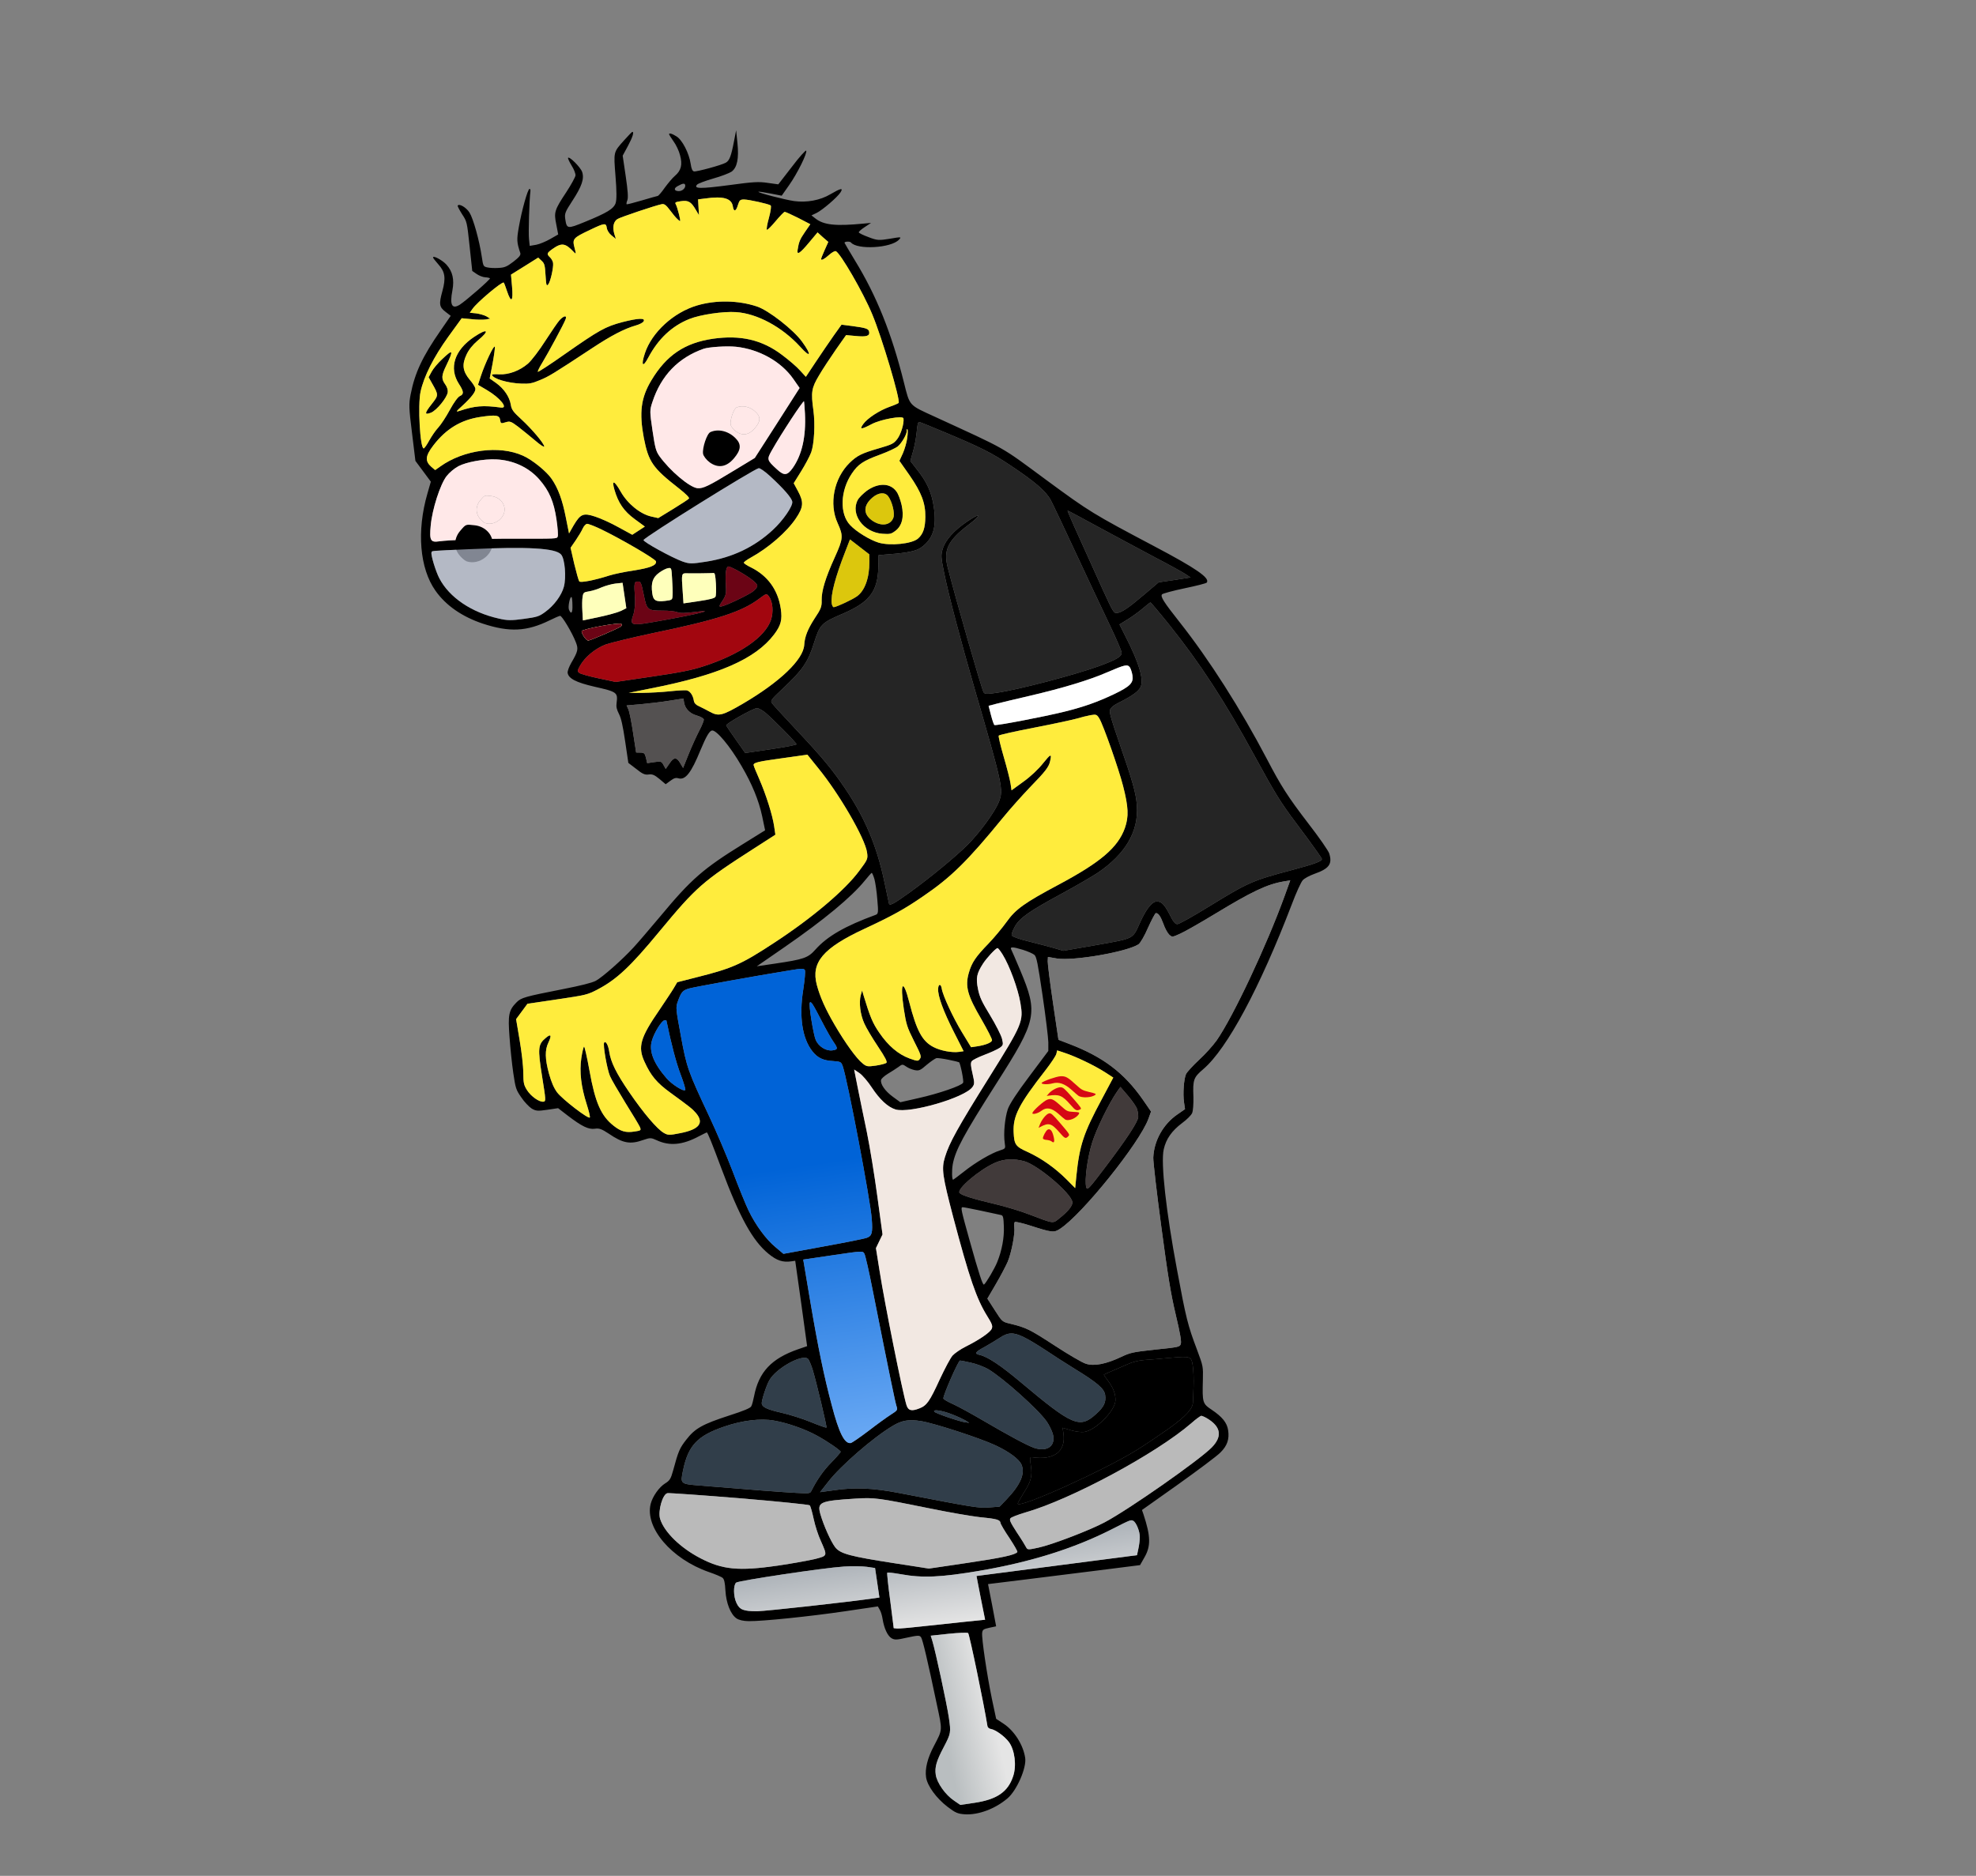 <svg width="317" height="301" viewBox="0 0 317 301" fill="none" xmlns="http://www.w3.org/2000/svg">
<rect x="0" y="0" width="317" height="301" fill="#808080" stroke="none"/>
<g clip-path="url(#clip0_19_391)">
<path d="M100.167 22.462C98.389 24.461 98.43 24.27 98.741 28.252C98.945 30.723 98.936 32.067 98.761 32.602C98.434 33.507 97.422 34.143 93.771 35.631C91.011 36.757 90.918 36.747 90.677 35.116C90.556 34.3 90.671 33.982 91.78 32.29C93.36 29.88 93.756 28.664 93.389 27.584C93.114 26.814 91.332 25.04 91.12 25.326C91.085 25.4 91.33 25.966 91.695 26.561C92.081 27.152 92.35 27.876 92.322 28.158C92.291 28.417 91.64 29.625 90.85 30.83C88.948 33.704 88.837 34.044 89.244 36.022L89.549 37.621L88.295 38.338C87.595 38.743 86.575 39.171 86.015 39.277L84.981 39.453L84.865 38.358C84.751 37.426 84.918 32.007 85.092 30.684C85.129 30.471 85.057 30.296 84.945 30.312C84.651 30.356 83.703 33.761 83.24 36.399C82.877 38.467 82.889 38.859 83.469 40.602C83.564 40.936 83.311 41.251 82.361 41.993C81.304 42.797 80.957 42.941 79.974 42.994C79.359 43.038 78.546 42.996 78.188 42.91C77.545 42.773 77.513 42.709 77.288 41.191C76.907 38.608 75.924 35.071 75.323 34.118C74.809 33.291 73.674 32.625 73.427 32.986C73.37 33.063 73.689 33.665 74.112 34.343C74.915 35.568 74.915 35.568 75.339 39.534L75.76 43.477L76.478 43.973C76.863 44.24 77.474 44.474 77.822 44.492C78.193 44.507 78.529 44.596 78.606 44.654C78.72 44.8 74.821 48.2 73.771 48.888C72.505 49.677 72.121 48.946 72.579 46.586C72.898 44.849 72.617 43.571 71.625 42.467C70.963 41.731 69.414 40.918 69.475 41.326C69.491 41.439 69.884 41.913 70.328 42.427C71.402 43.611 71.549 44.608 70.964 46.732C70.395 48.807 70.462 49.261 71.475 50.037L72.307 50.678L70.656 53.075C67.787 57.204 66.541 59.842 65.876 63.297C65.575 64.847 65.591 65.423 66.099 69.493L66.642 73.951L67.88 75.62L69.117 77.29L68.569 79.2C66.829 85.199 67.322 91.192 69.856 94.778C71.519 97.148 74.137 98.961 77.457 100.069C81.743 101.474 84.511 101.343 88.206 99.524C88.935 99.161 89.672 98.844 89.852 98.817C90.145 98.774 91.795 101.518 92.396 103.096C92.805 104.147 92.723 104.529 91.637 106.38C91.289 106.987 91.025 107.697 91.065 107.969C91.199 108.876 92.421 109.506 95.355 110.184C99.003 111.011 99.132 111.108 98.919 112.783C98.829 113.422 98.937 113.846 99.296 114.557C99.647 115.223 99.918 116.433 100.29 118.948L100.802 122.415L102.074 123.385C103.068 124.188 103.462 124.361 104.071 124.271C104.635 124.188 105.003 124.342 105.79 124.99L106.791 125.837L107.539 125.287C108.12 124.854 108.406 124.765 108.839 124.887C109.947 125.209 110.878 124.03 112.367 120.383C113.287 118.187 113.798 117.278 114.227 117.215C114.926 117.111 117.135 119.749 118.932 122.864C120.653 125.782 121.741 128.469 122.273 130.984L122.743 133.23L119.177 135.447C112.802 139.398 110.883 141.07 105.973 146.982C104.288 148.99 102.362 151.243 101.667 151.994C99.862 153.973 96.641 156.811 95.574 157.385C94.931 157.712 93.176 158.156 90.265 158.725C84.175 159.925 83.599 160.079 82.839 160.863C81.617 162.108 81.473 162.847 81.737 166.351C81.859 168.116 82.131 170.738 82.345 172.189C82.71 174.658 82.789 174.878 83.636 176.096C84.111 176.813 84.873 177.604 85.281 177.868C85.963 178.276 86.266 178.301 87.799 178.075L89.536 177.818L91.07 179.004C93.356 180.751 94.422 181.264 95.437 181.115C96.136 181.011 96.527 181.162 97.65 181.899C99.905 183.442 101.089 183.661 103.126 182.943C104.31 182.537 104.426 182.543 105.315 182.944C107.371 183.914 109.443 183.747 112.05 182.366C112.757 182.007 113.336 181.713 113.381 181.707C113.516 181.687 114.17 183.304 115.733 187.495C118.667 195.351 120.741 199.097 123.283 201.176C124.62 202.275 125.589 202.595 126.964 202.392L127.573 202.302L128.539 209.152L129.481 216.005L128.056 216.493C123.76 217.984 121.728 220.137 120.969 224.046C120.837 224.714 120.647 225.459 120.516 225.664C120.395 225.937 119.266 226.404 116.978 227.136C112.691 228.533 111.499 229.195 110.106 230.998C109.021 232.386 108.833 232.83 107.983 235.966C107.622 237.269 107.459 237.571 106.698 238.031C105.727 238.637 104.7 240.109 104.391 241.289C103.412 245.115 107.704 250.154 113.728 252.251C114.771 252.606 115.779 253.036 115.941 253.198C116.181 253.417 116.31 253.977 116.374 255.195C116.489 257.215 117.191 259.01 118.143 259.68C118.528 259.947 119.244 260.119 120.121 260.129C122.291 260.156 129.895 259.38 135.6 258.538L140.831 257.765L141.144 258.321C141.326 258.619 141.517 259.285 141.594 259.806C141.834 261.276 142.378 262.469 143.012 262.861C143.517 263.157 143.839 263.156 145.533 262.767C147.252 262.397 147.526 262.38 147.76 262.716C148.02 263.071 148.825 266.495 150.304 273.547C151.204 277.767 151.228 277.462 149.846 280.121C148.799 282.081 148.364 283.813 148.568 285.195C148.769 286.554 150.214 288.541 152.007 289.92C153.28 290.89 153.648 291.044 154.812 291.126C156.973 291.247 159.637 290.252 161.623 288.569C163.119 287.307 164.701 283.669 164.467 282.083C164.156 279.976 162.716 277.711 160.982 276.578L159.807 275.802L159.129 272.614C158.332 268.773 157.455 262.836 157.563 262.01C157.625 261.491 157.773 261.4 158.71 261.192L159.805 260.961L159.164 257.559L158.505 254.184L164.117 253.494C167.193 253.109 172.67 252.439 176.288 251.975L182.893 251.138L183.624 249.85C184.63 248.08 184.605 246.509 183.439 242.977L183.2 242.295L189.019 238.171C192.208 235.894 195.258 233.614 195.778 233.075C196.884 231.985 197.236 230.937 197.026 229.51C196.845 228.286 196.086 227.356 194.397 226.217C192.915 225.231 192.869 225.076 192.972 221.403C193.021 219.242 193.021 219.242 192.027 216.564C190.555 212.683 190.268 211.522 188.811 203.679C187.078 194.442 186.201 186.63 186.686 184.451C187.057 182.752 187.992 181.434 189.693 180.164C190.4 179.643 191.083 178.963 191.239 178.616C191.398 178.291 191.479 177.122 191.454 176.014C191.342 173.229 191.476 172.885 193.051 171.541C196.877 168.267 202.114 158.487 207.236 145.112C207.929 143.25 208.732 141.511 208.992 141.241C209.248 140.948 210.08 140.501 210.846 140.226C213.234 139.387 213.768 138.637 213.243 136.955C213.109 136.512 211.588 134.328 209.851 132.084C206.598 127.841 205.519 126.148 203.239 121.784C199.037 113.769 193.997 105.853 189.265 99.861C186.658 96.564 186.144 95.737 186.413 95.373C186.509 95.243 188.148 94.793 190.025 94.4C191.903 94.007 193.503 93.608 193.599 93.478C194.136 92.751 191.904 91.205 185.182 87.659C175.26 82.41 174.856 82.168 167.826 77.001C160.326 71.463 161.788 72.313 149.872 66.825C145.771 64.953 145.966 65.179 145.014 61.383C143.037 53.456 140.599 47.402 137.142 41.777C136.254 40.287 135.493 39.033 135.483 38.965C135.449 38.739 136.342 38.7 136.511 38.906C137.52 40.123 142.98 39.803 144.21 38.464C144.649 38.006 144.624 37.986 142.759 38.308C140.981 38.594 140.726 38.585 139.334 38.05C138.481 37.736 137.786 37.398 137.769 37.285C137.752 37.172 138.179 36.785 138.748 36.423L139.734 35.768L138.484 35.883C134.008 36.312 132.134 36.103 130.803 35.049L130.178 34.562L131.018 34.16C131.982 33.671 134.334 31.656 134.84 30.864C135.325 30.098 134.9 30.184 133.204 31.175C131.594 32.131 129.442 32.541 127.397 32.264C125.961 32.059 121.555 30.927 121.67 30.771C121.708 30.719 122.557 30.849 123.577 31.045L125.403 31.401L126.584 29.721C127.918 27.834 129.532 24.563 129.336 24.175C129.271 24.046 128.22 25.196 127.045 26.759L124.858 29.582L123.164 29.346C121.703 29.122 120.813 29.184 116.951 29.708C112.386 30.313 111.232 30.298 111.824 29.631C111.981 29.446 113.14 29.02 114.421 28.646C115.683 28.298 117.011 27.777 117.368 27.54C118.261 26.875 118.556 25.442 118.304 22.956L118.093 20.903L117.754 22.666C117.3 25.049 117.017 25.785 116.441 26.102C115.741 26.506 111.752 27.581 111.326 27.506C111.061 27.429 110.918 27.08 110.801 26.287C110.55 24.587 109.448 22.434 108.514 21.878C107.802 21.427 107.298 21.293 107.339 21.565C107.349 21.633 107.677 22.14 108.057 22.686C108.46 23.229 108.929 24.224 109.101 24.917C109.509 26.431 109.278 27.368 108.255 28.237C107.886 28.546 107.181 29.391 106.662 30.093C106.17 30.814 105.638 31.425 105.503 31.445C105.345 31.468 104.196 31.8 102.937 32.171C101.679 32.542 100.59 32.818 100.539 32.78C100.464 32.744 100.511 32.437 100.648 32.115C100.797 31.723 100.72 30.576 100.379 28.265L99.894 24.98L100.762 23.369C101.503 21.987 101.765 21.114 101.427 21.164C101.36 21.174 100.802 21.766 100.167 22.462ZM109.926 29.727C109.993 30.18 109.467 30.674 108.89 30.667C108.129 30.663 108.04 30.213 108.724 29.858C109.554 29.388 109.873 29.364 109.926 29.727ZM107.475 33.724C107.907 34.308 108.468 34.989 108.731 35.205C109.21 35.644 109.207 35.621 108.936 34.411C108.768 33.741 108.545 33.01 108.421 32.797C108.236 32.477 108.342 32.415 109.221 32.285C110.416 32.108 110.869 32.366 111.611 33.645L112.131 34.518L112.06 33.255L111.989 31.992L113.119 31.848C116.054 31.438 117.378 31.822 117.572 33.136C117.706 34.042 118.083 33.94 118.386 32.877C118.64 32.098 118.743 32.014 119.387 32.011C120.197 32.031 123.27 32.711 123.629 32.959C123.755 33.033 123.65 33.882 123.365 34.92C123.077 35.935 122.931 36.813 123.031 36.868C123.112 36.949 123.734 36.324 124.419 35.505C125.105 34.686 125.765 34.01 125.878 33.993C126.017 33.996 126.98 34.433 128.05 34.969L129.996 35.978L129.142 37.216C128.307 38.427 128.157 38.82 127.955 40.1C127.811 41.001 128.338 40.669 129.786 38.927L131.157 37.289L132.009 38.066L132.88 38.817L132.291 40.131C131.96 40.852 131.712 41.514 131.722 41.581C131.759 41.831 132.231 41.599 133.004 40.906C133.431 40.519 133.92 40.238 134.091 40.306C134.831 40.636 138.479 46.928 139.913 50.398C141.474 54.103 144.494 64.262 144.161 64.658C144.081 64.74 143.454 65.017 142.752 65.26C141.066 65.856 139.155 67.111 138.486 68.043C137.836 68.949 138.136 68.951 139.846 68.051C141.299 67.28 144.868 66.638 144.942 67.136C145.059 67.929 144.533 69.674 143.953 70.431C143.374 71.188 143.117 71.319 141.018 71.929C138.234 72.734 137.504 73.097 136.295 74.271C133.781 76.749 132.958 80.853 134.384 83.953C135.31 86.016 135.277 86.415 133.923 89.416C132.41 92.742 131.776 94.85 131.813 96.35C131.844 97.341 131.695 97.733 130.675 99.25C129.588 100.939 129.098 102.145 129.018 103.477C128.882 105.836 125.126 109.423 119.168 112.919C115.858 114.844 115.304 114.995 113.875 114.21C113.251 113.886 112.449 113.448 112.081 113.294C111.638 113.105 111.363 112.798 111.309 112.436C111.175 111.529 110.656 110.819 110.094 110.763C109.791 110.738 108.579 110.801 107.4 110.929C106.221 111.057 104.255 111.162 103.059 111.176L100.87 111.176L104.338 110.478C115.31 108.326 121.196 105.743 124.186 101.806C125.284 100.347 125.521 99.455 125.26 97.688C124.812 94.651 123.162 92.371 120.453 91.035C119.858 90.752 119.347 90.411 119.33 90.297C119.314 90.184 119.834 89.806 120.473 89.457C123.328 87.878 126.206 85.369 127.68 83.183C128.909 81.358 128.953 80.564 128.028 78.826L127.331 77.539L128.504 75.653C129.156 74.607 129.896 73.224 130.144 72.562C130.614 71.22 130.794 68.067 130.492 65.866C130.08 62.917 130.189 62.253 131.39 60.246C131.978 59.233 133.222 57.359 134.114 56.07L135.733 53.77L137.275 53.913C138.981 54.078 139.535 53.926 139.438 53.269C139.361 52.748 138.974 52.62 136.764 52.321L135.002 52.095L133.761 53.83C133.076 54.811 131.787 56.691 130.901 58.026L129.28 60.465L128.346 59.445C127.846 58.871 126.554 57.765 125.466 56.953C122.249 54.511 118.792 53.724 114.369 54.354C109.859 55.02 106.923 56.982 104.501 61.021C102.817 63.816 102.524 66.198 103.284 70.254C104.036 74.102 104.686 75.071 108.905 78.361C109.999 79.218 110.647 79.864 110.529 79.997C110.433 80.127 109.276 80.876 107.988 81.669L105.6 83.133L104.48 82.881C102.718 82.493 100.675 80.827 99.584 78.904C98.556 77.088 98.094 76.924 98.567 78.568C99.181 80.7 100.091 82.024 101.823 83.297L103.451 84.492L102.442 85.15L101.433 85.808L99.228 84.606C98.022 83.927 96.319 83.16 95.473 82.891C93.584 82.267 93.127 82.451 92.037 84.278L91.287 85.593L90.76 82.962C90.22 80.24 89.552 78.371 88.496 76.837C87.7 75.657 85.394 73.775 83.892 73.117C80.114 71.406 74.396 72.157 70.645 74.841L69.81 75.428L69.204 74.915C68.145 73.984 68.231 73.16 69.505 71.49C71.531 68.83 73.941 67.362 77.075 66.9C79.578 66.53 80.12 66.612 80.234 67.382C80.321 67.972 80.37 67.988 81.097 67.764C81.802 67.545 81.973 67.612 83.112 68.463C83.789 68.988 85.019 69.987 85.861 70.696C86.681 71.409 87.341 71.821 87.314 71.639C87.234 71.096 85.336 68.852 83.628 67.275C82.323 66.079 82.063 65.723 81.946 64.93C81.739 63.687 80.881 62.401 79.616 61.477L78.561 60.73L79.031 58.299C79.272 56.966 79.44 55.761 79.375 55.632C79.215 55.331 77.813 58.316 77.159 60.288L76.683 61.748L78.097 62.581C80.241 63.839 81.627 65.579 80.356 65.397C77.51 65.006 76.166 65.112 73.708 65.938C73.093 66.145 73.125 66.047 74.142 65.133C75.662 63.728 76.338 62.841 76.264 62.342C76.231 62.116 75.837 61.479 75.367 60.947C74.218 59.565 74.084 58.497 74.839 56.903C75.206 56.108 75.83 55.344 76.607 54.674C78.642 53.008 78.278 52.575 76.055 54.061C72.91 56.169 71.975 59.039 73.62 61.598C74.423 62.823 74.441 63.26 73.792 63.541C73.467 63.681 72.833 64.539 72.163 65.773C71.566 66.88 70.737 68.136 70.321 68.591C69.901 69.024 69.258 69.976 68.875 70.657C68.495 71.362 68.095 71.93 67.982 71.947C67.396 72.033 67.004 65.006 67.469 62.854C68.004 60.39 69.573 57.287 71.925 54.023L74.069 51.066L75.611 51.209C76.456 51.316 77.495 51.325 77.9 51.265L78.641 51.132L78.033 50.759C77.707 50.576 76.961 50.362 76.396 50.283L75.367 50.18L75.805 49.56C76.506 48.53 80.543 45.133 80.805 45.348C80.88 45.384 81.115 46.044 81.365 46.794C82.016 48.712 82.356 48.361 82.144 45.984L81.975 44.064L84.17 42.698L86.342 41.336L86.876 41.836C87.356 42.274 87.419 42.543 87.517 44.149C87.62 45.778 87.669 45.956 87.945 45.637C88.3 45.237 88.829 42.89 88.726 42.188C88.685 41.916 88.464 41.509 88.25 41.309C87.66 40.748 87.711 40.624 88.626 39.956C90.13 38.901 90.694 38.98 92.118 40.506C92.419 40.832 92.425 40.715 92.165 39.735C91.796 38.331 91.934 38.172 94.648 36.891C97.015 35.754 97.221 35.747 97.342 36.563C97.402 36.971 97.704 37.459 98.122 37.79L98.802 38.338L98.54 37.497C98.244 36.429 98.416 35.571 99.046 35.153C99.508 34.854 105.172 32.952 106.18 32.757C106.56 32.678 106.871 32.91 107.475 33.724ZM118.061 55.639C121.783 56.038 125.298 57.997 127.254 60.787L128.277 62.257L124.684 67.881L121.087 73.483L117.597 75.596C113.687 77.979 112.783 78.414 111.896 78.336C110.609 78.202 107.448 75.52 105.762 73.153C105.233 72.374 105.092 71.885 104.677 69.076C104.225 66.017 104.221 65.832 104.668 64.493C106.067 60.234 108.827 57.395 112.878 55.964C113.734 55.675 116.564 55.489 118.061 55.639ZM129.137 66.367C129.315 70.069 128.66 72.967 127.195 75.059C126.299 76.326 125.8 76.376 124.653 75.318C123.001 73.802 122.991 73.735 123.85 72.219C125.347 69.566 128.845 64.234 128.985 64.398C129.011 64.418 129.074 65.311 129.137 66.367ZM79.556 73.711C82.316 73.836 84.811 74.973 86.53 76.942C88.113 78.769 88.848 80.466 89.276 83.366C89.47 84.681 89.56 85.918 89.471 86.093C89.318 86.463 89.454 86.443 82.126 86.436C78.044 86.414 71.904 86.649 70.461 86.862C69.063 87.069 68.874 86.726 69.097 84.332C69.334 81.726 70.612 77.741 71.636 76.409C72.081 75.833 72.88 75.16 73.543 74.807C74.825 74.132 77.608 73.628 79.556 73.711ZM151.537 69.358C157.382 71.806 159.05 72.647 162.065 74.657C166.025 77.29 167.768 78.793 168.556 80.228C168.904 80.871 170.711 84.679 172.57 88.688C174.425 92.674 176.842 97.805 177.941 100.097C179.039 102.389 179.947 104.478 179.942 104.756C179.939 105.359 179.113 105.851 176.272 106.896C172.333 108.311 163.506 110.633 159.944 111.159C158.252 111.409 157.949 111.384 157.786 111.061C157.349 110.13 153.456 96.558 152.053 91.115C151.309 88.261 152.052 86.739 155.408 84.183C157.562 82.545 157.37 82.18 155.15 83.689C153.075 85.083 151.691 86.631 151.25 88.016C150.924 89.082 150.941 89.358 151.455 91.898C152.14 95.293 154.131 102.848 156.293 110.309C160.842 125.984 161.017 126.699 160.247 128.665C159.608 130.264 157.253 133.506 155.268 135.513C153.341 137.441 149.232 140.826 145.88 143.243C143.233 145.139 142.677 145.429 142.6 144.908C142.58 144.772 142.227 143.157 141.843 141.338C140.642 135.704 138.765 131.258 135.635 126.603C133.539 123.486 131.968 121.587 127.705 117.054C125.762 114.979 124.034 113.104 123.859 112.852C123.547 112.458 123.701 112.25 125.664 110.409C128.74 107.524 129.652 106.208 130.602 103.127C131.547 100.163 131.768 99.945 135.235 98.461C139.545 96.597 140.835 94.879 140.914 90.885L140.946 89.074L142.654 88.937C145.593 88.712 147 88.412 147.771 87.858C149.707 86.46 150.287 84.615 149.802 81.329C149.451 78.95 148.675 77.282 147.01 75.213L146.042 73.966L146.466 72.468C146.716 71.667 146.967 70.241 147.062 69.324C147.146 68.177 147.278 67.671 147.491 67.709C147.659 67.754 149.498 68.501 151.537 69.358ZM145.542 70.266C145.459 70.95 145.139 72.062 144.846 72.73L144.288 73.947L145.922 76.276C147.826 79.028 148.471 80.739 148.447 82.919C148.434 84.704 148.098 85.703 147.26 86.428C146.278 87.268 142.827 87.615 140.974 87.079C139.576 86.66 137.373 85.318 136.387 84.26C134.672 82.475 134.788 78.73 136.662 75.976C137.663 74.486 138.46 73.951 141.191 72.946C142.459 72.481 143.729 71.876 144.037 71.623C144.692 71.063 145.535 69.596 145.461 69.097C145.435 68.916 145.489 68.815 145.57 68.896C145.648 68.954 145.644 69.556 145.542 70.266ZM123.546 76.408C125.814 78.504 127.012 79.902 127.102 80.513C127.206 81.216 125.613 83.535 123.989 85.025C121.032 87.777 117.501 89.456 113.314 90.121C110.904 90.499 110.627 90.494 109.461 90.088C107.781 89.479 103.119 86.926 103.24 86.653C103.463 86.134 120.913 75.269 121.721 75.126C121.924 75.096 122.746 75.669 123.546 76.408ZM96.393 84.909C99.693 86.505 105.165 89.703 105.244 90.085C105.338 90.719 104.315 91.125 101.59 91.551C100.147 91.764 98.405 92.137 97.745 92.35C95.325 93.124 93.151 93.538 92.93 93.292C92.817 93.147 92.468 91.879 92.122 90.471L91.534 87.895L92.369 86.684C92.823 86.015 93.341 85.151 93.494 84.781C93.669 84.408 93.967 84.086 94.17 84.056C94.351 84.029 95.352 84.414 96.393 84.909ZM75.255 88.122C84.731 87.696 89.123 87.95 90.012 88.977C90.619 89.651 90.873 92.624 90.456 94.167C90.083 95.542 88.892 97.153 87.499 98.169C86.481 98.922 86.194 99.01 84.026 99.307C82.039 99.578 81.394 99.58 80.009 99.252C75.648 98.275 72.093 95.883 70.487 92.809C69.913 91.736 69.067 88.967 69.226 88.642C69.347 88.37 68.754 88.411 75.255 88.122ZM139.469 90.149C139.479 92.717 138.749 94.793 137.455 95.702C136.703 96.23 134.333 97.344 133.769 97.427C133.634 97.447 133.478 97.169 133.428 96.829C133.234 95.515 134.001 92.6 135.607 88.496L136.358 86.556L137.918 87.761L139.453 88.947L139.469 90.149ZM107.819 92.854C107.895 93.838 107.93 95.014 107.904 95.457C107.863 96.274 107.863 96.274 106.687 96.424C105.192 96.599 104.788 96.358 104.633 95.153C104.418 93.541 104.704 92.665 105.722 91.913C106.219 91.539 106.885 91.209 107.178 91.165C107.719 91.086 107.722 91.108 107.819 92.854ZM176.174 84.544C178.803 85.962 182.883 88.161 185.208 89.392C187.555 90.62 189.812 91.861 190.223 92.148L190.989 92.66L188.422 93.062L185.874 93.438L183.56 95.401C181.022 97.558 180.017 98.239 179.205 98.359C178.686 98.436 178.559 98.2 176.895 94.579C172.354 84.575 171.183 81.947 171.273 81.933C171.34 81.923 173.542 83.103 176.174 84.544ZM100.177 95.556L100.478 97.596L99.619 98.024C99.147 98.255 97.576 98.696 96.124 99.003L93.509 99.551L93.427 98.058C93.374 97.232 93.385 96.212 93.46 95.784C93.566 95.097 93.646 95.016 94.502 94.889C95.021 94.813 95.945 94.514 96.527 94.243C97.135 93.991 98.129 93.706 98.742 93.638L99.876 93.517L100.177 95.556ZM112.553 91.993C113.449 91.976 114.3 91.966 114.458 91.943C114.684 91.91 114.763 92.291 114.851 93.668C114.905 94.655 114.884 95.608 114.769 95.764C114.664 95.988 113.843 96.201 112.129 96.454L109.649 96.821L109.512 94.803C109.31 92.031 109.323 91.96 110.203 91.992C110.619 92 111.68 92.006 112.553 91.993ZM118.267 91.519C120.123 92.542 121.417 93.509 121.484 93.962C121.518 94.188 121.21 94.604 120.732 94.953C119.791 95.601 116.389 97.215 115.712 97.315C115.306 97.374 115.335 97.255 115.901 96.407C116.483 95.511 116.536 95.248 116.437 93.642C116.344 91.919 116.477 90.95 116.861 90.894C116.951 90.88 117.591 91.156 118.267 91.519ZM103.264 95.402C103.774 97.919 103.852 97.978 106.341 97.981C107.331 97.973 108.363 98.099 108.683 98.237C109.054 98.413 109.928 98.4 111.442 98.2C115.06 97.735 112.311 98.465 106.588 99.495C100.977 100.509 101 100.506 101.631 98.537C101.837 97.905 101.924 96.78 101.865 95.909C101.701 93.549 101.735 93.312 102.334 93.316C102.795 93.318 102.861 93.447 103.264 95.402ZM91.832 97.09C91.881 98.356 91.628 98.671 91.272 97.821C91.085 97.339 91.453 95.617 91.69 95.814C91.764 95.849 91.829 96.442 91.832 97.09ZM123.383 95.742C123.964 96.559 124.112 98.181 123.68 99.472C122.75 102.226 118.694 105.024 112.911 106.897C110.999 107.527 109.276 107.874 104.631 108.56L98.768 109.425L96.057 108.853C94.56 108.542 93.165 108.146 92.958 107.991C92.599 107.743 92.624 107.6 93.042 106.844C93.824 105.432 95.487 104.052 97.189 103.407C98.045 103.118 101.38 102.302 104.642 101.612C115.105 99.442 118.995 98.173 121.795 96.069C122.958 95.203 122.98 95.2 123.383 95.742ZM99.698 100.119C99.783 100.222 99.742 100.414 99.639 100.498C99.312 100.778 94.851 102.71 94.4 102.777C94.084 102.823 93.392 101.884 93.305 101.294C93.255 100.955 99.423 99.812 99.698 100.119ZM187.542 100.208C192.514 106.419 196.444 112.438 201.312 121.374C204.659 127.502 205.413 128.71 207.94 132.088C210.148 135.027 212.032 137.643 212.058 137.824C212.112 138.187 210.844 138.652 207.319 139.589C200.845 141.309 200.305 141.551 193.756 145.574C191.327 147.067 189.135 148.294 188.88 148.285C188.536 148.29 188.227 147.919 187.67 146.797C186.764 145.032 186.256 144.552 185.421 144.675C184.722 144.778 183.778 146.029 182.845 148.135C181.682 150.714 181.981 150.554 175.919 151.635L170.573 152.563L169.007 152.1C168.141 151.857 166.321 151.385 164.933 151.034C163.548 150.706 162.378 150.277 162.307 150.102C162.235 149.927 162.463 149.292 162.792 148.711C163.575 147.298 165.036 146.272 170.24 143.443C172.481 142.233 175.09 140.713 176.057 140.084C180.541 137.06 182.679 133.433 182.385 129.263C182.255 127.291 181.684 125.291 179.558 119.168C178.314 115.578 177.946 114.336 178.07 113.924C178.197 113.535 178.669 113.141 179.701 112.641C181.652 111.658 182.628 110.935 182.967 110.26C183.557 109.108 182.736 106.358 180.537 102.075L179.592 100.2L180.922 99.379C181.661 98.922 182.743 98.138 183.356 97.607C183.95 97.103 184.486 96.676 184.554 96.666C184.621 96.656 185.961 98.241 187.542 100.208ZM107.347 112.442L109.644 112.08L109.731 112.669C109.881 113.688 110.647 114.502 111.799 114.818C112.377 114.987 112.878 115.26 112.905 115.442C112.932 115.623 112.614 116.434 112.18 117.239C111.768 118.041 111 119.705 110.494 120.961L109.584 123.225L109.155 122.502C108.563 121.454 108.102 121.453 107.404 122.505L106.797 123.382L106.452 122.762C106.132 122.161 106.013 122.132 104.953 122.288L103.826 122.455L103.631 121.604C103.456 120.889 103.346 120.766 102.746 120.762L102.053 120.749L101.562 117.579C101.305 115.835 100.96 114.126 100.797 113.803L100.523 113.195L102.776 113.001C104.026 112.886 106.065 112.654 107.347 112.442ZM122.686 114.275C123.758 115.136 127.735 119.133 127.779 119.428C127.792 119.518 125.956 119.882 123.679 120.218L119.553 120.827L118.035 118.667C117.194 117.494 116.512 116.46 116.502 116.392C116.461 116.121 120.607 113.772 121.393 113.633C121.593 113.58 122.168 113.889 122.686 114.275ZM181.25 107.064C181.4 107.296 181.603 107.892 181.677 108.39C181.854 109.591 181.312 110.134 178.688 111.401C176.038 112.649 173.96 113.396 170.782 114.189C167.559 114.989 159.763 116.488 159.533 116.337C159.433 116.282 159.187 115.554 158.973 114.729L158.594 113.257L159.792 112.941C160.458 112.773 162.838 112.19 165.111 111.67C170.501 110.411 174.714 109.14 177.615 107.878C180.474 106.646 180.854 106.567 181.25 107.064ZM131.271 123.265C134.646 127.397 138.76 134.5 139.094 136.766C139.248 137.808 139.197 137.932 137.85 139.728C135.587 142.818 130.24 147.335 124.188 151.285C118.958 154.72 117.488 155.377 111.867 156.785L108.648 157.608L108.095 158.546C107.801 159.053 106.742 160.621 105.799 162.034C102.706 166.52 102.297 167.969 103.387 170.355C104.412 172.612 105.362 173.745 107.531 175.323C110.628 177.575 111.072 177.926 111.655 178.604C112.995 180.189 112.182 181.235 109.113 181.828C107.39 182.175 107.135 182.166 106.479 181.777C105.421 181.169 103.277 178.66 100.986 175.317C98.871 172.226 97.988 170.458 97.733 168.736C97.579 167.693 97.173 166.966 96.923 167.304C96.689 167.593 97.394 171.587 97.851 172.654C98.07 173.201 99.206 175.117 100.331 176.965C101.476 178.788 102.517 180.532 102.654 180.836C102.873 181.383 102.853 181.409 101.726 181.575C100.373 181.775 99.579 181.545 98.429 180.627C96.422 179.047 95.485 176.917 94.568 171.796C94.186 169.676 93.79 167.929 93.699 167.942C93.609 167.955 93.411 168.795 93.258 169.79C92.938 171.991 93.218 174.357 94.12 177.188C94.461 178.249 94.695 179.21 94.618 179.314C94.384 179.603 90.199 176.378 89.367 175.273C88.848 174.563 88.459 173.648 88.075 172.292C87.424 169.911 87.397 168.479 87.98 167.282C88.541 166.087 88.388 165.832 87.57 166.532C86.296 167.577 86.251 168.208 86.958 172.688C87.569 176.511 87.599 176.715 87.193 176.775C86.516 176.875 85.177 175.915 84.546 174.92C84.032 174.093 83.969 173.824 83.944 172.091C83.951 171.048 83.674 168.705 83.358 166.876L82.795 163.532L83.698 162.311L84.62 161.063L89.4 160.357C94.067 159.668 94.245 159.619 95.913 158.747C98.948 157.142 101.135 155.105 105.805 149.438C111.731 142.288 112.69 141.452 120.982 136.129L124.391 133.936L124.187 132.554C123.923 130.763 122.886 127.49 121.806 125.01C121.323 123.923 120.924 122.94 120.901 122.782C120.841 122.374 121.53 122.203 125.685 121.635L129.522 121.092L131.271 123.265ZM176.359 115.288C177 116.351 179.462 123.35 180.17 126.117C181.042 129.53 181.102 131.027 180.454 132.882C179.327 136.012 176.564 138.365 169.707 142.017C164.367 144.866 162.929 145.889 161.479 147.932C160.791 148.89 159.52 150.421 158.641 151.338C156.522 153.526 155.895 154.429 155.411 156.144C154.807 158.294 155.205 159.741 157.453 163.576C158.413 165.241 159.188 166.747 159.147 166.938C159.062 167.298 158.084 167.697 156.732 167.897L155.784 168.037L154.324 165.636C152.925 163.342 151.239 159.724 151.079 158.636C150.962 157.843 150.546 157.835 150.502 158.629C150.414 159.753 151.34 162.279 153.028 165.596L154.589 168.676L153.867 168.783C152.74 168.949 150.868 168.6 149.743 168.003C147.945 167.064 147.056 165.412 145.871 160.818C144.886 156.958 144.354 157.569 144.99 161.874C145.384 164.386 145.486 164.764 146.63 167.05C147.767 169.29 147.852 169.555 147.561 169.922C147.295 170.309 147.153 170.283 145.913 169.841C144.111 169.181 142.504 167.821 141.065 165.718C139.98 164.142 139.584 163.181 138.462 159.481L138.311 158.924L138.095 159.65C137.767 160.857 138.009 162.812 138.655 164.222C138.968 164.939 139.948 166.578 140.835 167.905C142.047 169.718 142.376 170.387 142.193 170.553C142.049 170.667 141.273 170.874 140.506 170.987C139.199 171.18 138.986 171.142 138.38 170.63C137.419 169.892 135.531 167.253 133.895 164.438C132.414 161.902 131.553 159.968 131.036 158.03C130.092 154.442 132.01 152.144 138.628 149.06C143.156 146.956 145.136 145.853 148.085 143.82C152.565 140.774 155.202 138.185 160.899 131.208C162.011 129.84 163.949 127.678 165.206 126.358C167.787 123.708 168.267 123.058 168.471 122.102C168.752 120.88 168.575 120.929 167.329 122.479C166.612 123.395 165.338 124.602 164.192 125.42L162.278 126.814L162.117 125.726C162.027 125.114 161.536 123.195 161.024 121.442C160.508 119.666 160.146 118.145 160.222 118.041C160.318 117.911 162.862 117.35 165.864 116.768C168.888 116.183 171.947 115.523 172.677 115.322C173.405 115.099 174.429 114.855 174.967 114.752C175.865 114.597 175.965 114.651 176.359 115.288ZM140.281 141.059C140.436 141.639 140.653 143.112 140.744 144.348C140.932 146.404 140.898 146.641 140.483 146.795C135.586 148.583 132.719 150.234 130.841 152.34C129.617 153.725 128.957 153.938 124.245 154.634L121.403 155.053L125.836 151.991C132.192 147.602 136.624 143.915 138.728 141.312C139.273 140.629 139.77 140.093 139.834 140.06C139.924 140.047 140.107 140.506 140.281 141.059ZM206.091 143.753C203.194 151.752 197.826 163.149 195.183 166.943C194.592 167.771 193.326 169.185 192.35 170.07C191.378 170.978 190.446 171.995 190.267 172.346C189.923 173.137 189.739 175.48 189.95 176.907L190.107 177.972L188.916 178.797C186.613 180.364 185.118 183.039 185.014 185.763C184.998 186.437 185.576 191.445 186.308 196.871C187.37 204.841 187.816 207.554 188.618 210.955C189.344 213.997 189.56 215.308 189.427 215.651C189.268 216.138 189.11 216.161 185.366 216.552C181.716 216.952 181.358 217.028 179.85 217.737C177.438 218.88 175.513 219.257 174.205 218.825C173.627 218.656 171.356 217.324 169.137 215.869C165.187 213.303 164.615 213.017 162.058 212.399C160.793 212.1 160.767 212.08 159.596 210.239L158.4 208.378L159.761 206.047C160.515 204.755 161.36 203.148 161.653 202.479C162.268 201.023 162.867 197.901 162.719 196.904C162.666 196.542 162.703 196.166 162.805 196.081C162.885 196 164.005 196.251 165.239 196.648C168.795 197.79 169.075 197.818 170.042 197.189C173.576 194.907 182.822 183.401 184.232 179.535L184.658 178.36L183.339 176.448C180.327 172.123 176.931 169.568 171.462 167.481L169.802 166.847L168.922 160.887C168.44 157.624 168.066 154.623 168.08 154.251L168.115 153.551L169.557 153.801C172.2 154.221 180.761 152.749 182.653 151.52C182.926 151.341 183.626 150.149 184.174 148.865C184.747 147.599 185.306 146.544 185.418 146.527C185.802 146.471 186.178 146.994 186.64 148.246C186.882 148.951 187.292 149.701 187.561 149.962C188.041 150.401 188.063 150.397 189.337 149.816C190.051 149.502 192.516 148.096 194.842 146.687C200.784 143.078 203.279 141.876 205.956 141.434L206.99 141.259L206.091 143.753ZM129.118 155.651C129.235 155.819 129.097 157.228 128.864 158.768C128.168 163.107 128.684 166.597 130.329 168.693C131.18 169.771 132.069 170.172 133.671 170.26C134.858 170.339 134.958 170.394 135.201 171.099C135.947 173.188 139.643 192.601 139.852 195.58C140.022 197.824 139.886 198.307 139.079 198.612C138.731 198.756 135.598 199.381 132.074 200.017L125.681 201.192L124.444 200.147C122.926 198.913 121.224 196.594 120.096 194.26C119.633 193.31 118.473 190.448 117.525 187.925C116.55 185.383 114.859 181.419 113.754 179.082C110.362 171.872 110.162 171.3 109.229 166.228C108.429 161.901 108.395 161.674 108.719 160.746C109.31 159.131 109.506 158.894 110.658 158.585C111.679 158.318 121.44 156.553 126.639 155.716C128.504 155.394 128.988 155.392 129.118 155.651ZM160.846 153.165C161.965 154.968 163.32 158.681 163.696 160.918C164.205 163.899 164.037 164.318 158.724 172.812C153.655 180.923 152.288 183.371 151.592 185.674C151.015 187.542 151.179 188.652 152.923 195.317C155.526 205.144 156.653 208.404 158.376 211.183C159.131 212.391 159.278 212.763 159.109 213.182C158.916 213.743 157.181 214.948 154.886 216.098C154.091 216.493 153.15 217.141 152.814 217.515C152.477 217.889 151.577 219.596 150.771 221.313C149.133 224.889 148.676 225.535 147.498 225.987C146.215 226.5 145.685 226.347 145.409 225.415C144.789 223.4 141.927 209.166 141.119 204.006L140.522 200.274L141.051 199.177L141.581 198.08L140.758 192.043C140.315 188.728 139.551 184.025 139.058 181.62C138.542 179.219 137.903 175.979 137.582 174.429L137.028 171.616L137.873 172.186C138.332 172.489 139.224 173.538 139.848 174.488C141.126 176.429 142.435 177.648 143.665 178.023C145.932 178.707 154.726 176.158 155.993 174.443C156.358 173.949 156.35 173.742 156.017 172.263C155.72 171.033 155.695 170.55 155.887 170.291C156.018 170.086 156.963 169.622 157.967 169.243C158.971 168.863 160.071 168.353 160.405 168.119C160.944 167.715 160.976 167.617 160.742 166.656C160.587 166.077 159.743 164.419 158.858 162.952C157.522 160.765 157.157 160.008 156.895 158.704C156.54 156.927 156.669 156.237 157.698 154.626C158.299 153.704 159.71 152.176 160.025 152.129C160.115 152.116 160.482 152.571 160.846 153.165ZM164.098 152.407C164.896 152.66 165.733 153.023 165.947 153.223C166.29 153.519 166.496 154.6 167.252 159.721C167.751 163.098 168.159 166.487 168.179 167.248L168.177 168.638L165.155 172.673C163.094 175.409 161.988 177.123 161.676 177.979C161.213 179.368 160.962 181.882 161.183 183.378C161.32 184.307 161.32 184.307 160.397 184.605C159.009 185.042 156.487 186.525 154.631 188.003C153.723 188.716 152.955 189.293 152.91 189.299C152.707 189.329 152.67 187.83 152.845 186.831C153.268 184.546 154.571 182.131 159.846 173.851C166.358 163.651 166.575 162.623 163.658 155.668C163.011 154.096 162.359 152.641 162.258 152.425C161.949 151.891 162.41 151.893 164.098 152.407ZM106.901 163.724C107.705 167.611 108.488 170.574 109.201 172.437C109.692 173.731 110.017 174.841 109.937 174.922C109.629 175.176 107.798 174.011 106.938 173.026C104.855 170.625 104.084 168.678 104.575 167.008C104.919 165.753 106.128 163.792 106.578 163.725C106.759 163.698 106.898 163.701 106.901 163.724ZM131.825 163.841C132.535 165.218 133.378 166.714 133.696 167.153C134.457 168.245 134.435 168.41 133.556 168.54C132.541 168.69 131.347 167.94 130.871 166.899C130.486 166.007 129.702 161.168 129.913 160.882C130.105 160.622 130.372 161.022 131.825 163.841ZM152.188 170.05C153.066 170.221 153.808 170.412 153.86 170.451C154.07 170.628 154.65 173.46 154.506 173.736C154.277 174.21 150.66 175.462 147.337 176.207L144.439 176.866L143.225 175.98C141.986 175.075 141.196 173.942 141.351 173.27C141.391 173.079 141.879 172.637 142.428 172.301C143.001 171.962 143.736 171.483 144.112 171.219C144.754 170.73 144.803 170.746 145.391 171.146C145.702 171.378 146.339 171.631 146.742 171.71C147.452 171.837 147.626 171.765 148.688 170.844C149.323 170.31 150.036 169.835 150.236 169.782C150.439 169.752 151.333 169.875 152.188 170.05ZM174.118 170.331C175.207 170.842 176.662 171.645 177.351 172.099L178.6 172.911L176.742 176.403C173.831 181.811 173.178 183.783 172.679 188.673L172.486 190.646L171.105 189.252C169.294 187.436 167.106 185.884 164.905 184.866C162.908 183.98 162.7 183.663 162.612 181.662C162.504 179.061 163.433 177.234 167.732 171.714C168.603 170.589 169.396 169.407 169.466 169.096L169.592 168.545L170.851 168.961C171.552 169.182 173.025 169.798 174.118 170.331ZM182.405 177.929C182.533 178.327 182.62 178.916 182.599 179.243C182.513 180.066 180.822 182.654 177.39 187.19C174.654 190.812 174.413 191.056 174.262 190.5C173.966 189.432 174.443 185.796 175.21 183.344C175.897 181.136 177.916 177.017 179.228 175.133L179.743 174.409L180.94 175.807C181.608 176.588 182.281 177.554 182.405 177.929ZM164.339 186.338C166.554 186.984 171.823 191.462 172.031 192.867C172.114 193.433 171.397 194.349 169.953 195.489C168.884 196.364 169.093 196.38 165.188 194.896C163.77 194.341 161.238 193.58 159.543 193.182C156.083 192.373 154.245 191.788 153.937 191.417C153.434 190.82 157.118 187.682 159.65 186.568C161.078 185.94 162.657 185.869 164.339 186.338ZM157.425 194.282C158.971 194.61 160.401 194.931 160.614 194.969C160.927 195.062 160.989 195.33 161.042 196.781C161.12 198.553 160.738 200.647 159.977 202.519C159.557 203.576 158.155 205.937 157.859 206.119C157.647 206.243 157.057 204.432 155.545 199.029C154.174 194.114 154.098 193.755 154.414 193.708C154.527 193.691 155.879 193.955 157.425 194.282ZM138.673 201.172C138.83 201.45 139.421 204.049 139.987 206.952C142.771 220.966 143.635 225.098 143.834 225.671C144.031 226.221 143.976 226.321 142.923 226.986C142.312 227.378 140.687 228.544 139.323 229.602C137.955 230.637 136.68 231.52 136.477 231.55C135.485 231.697 134.605 229.951 133.443 225.515C132.213 220.927 131.239 216.208 129.988 208.822L128.859 202.112L133.639 201.406C138.374 200.707 138.419 200.7 138.673 201.172ZM129.621 218.045C129.78 218.184 130.1 218.947 130.352 219.72C130.976 221.758 132.678 228.916 132.585 229.068C132.524 229.124 131.407 228.733 130.082 228.188C128.757 227.642 126.607 226.964 125.296 226.672C123.079 226.165 122.287 225.796 122.203 225.23C122.14 224.799 122.929 222.344 123.405 221.51C124.455 219.572 128.714 217.206 129.621 218.045ZM164.268 214.573C164.96 214.888 166.454 215.802 167.577 216.539C168.703 217.299 170.893 218.712 172.439 219.665C176.01 221.846 177.147 222.836 177.291 223.811C177.468 225.011 177.114 225.735 175.834 226.897C173.213 229.275 172.082 228.794 163.691 221.743C160.534 219.084 158.415 217.683 157.153 217.407C156.271 217.213 156.418 216.959 157.955 216.131C158.678 215.723 159.758 215.077 160.346 214.689C161.708 213.77 162.578 213.735 164.268 214.573ZM155.747 218.656C156.651 218.847 157.921 219.331 158.577 219.72C161.058 221.229 166.529 226.14 167.897 228.069C168.274 228.592 168.704 229.478 168.875 230.008C169.462 231.959 168.056 233.046 165.898 232.323C164.781 231.932 161.929 230.408 157.667 227.912C155.901 226.876 153.77 225.709 152.93 225.324C152.067 224.942 151.362 224.536 151.342 224.4C151.275 223.947 153.721 218.353 154.014 218.31C154.059 218.303 154.84 218.443 155.747 218.656ZM187.591 217.89C191.071 217.585 191.12 217.601 191.357 219.21C191.465 219.935 191.521 221.408 191.475 222.503C191.429 223.598 191.387 224.716 191.382 224.995C191.336 226.09 190.263 227.244 187.388 229.312C185.802 230.426 183.495 231.971 182.271 232.73C176.822 236.082 163.404 242.115 163.281 241.276C163.264 241.163 163.685 240.429 164.206 239.588C165.405 237.721 165.63 236.901 165.372 235.156C165.191 233.932 165.213 233.767 165.591 233.827C169.101 234.351 171.027 232.885 170.602 230.008L170.469 229.101L171.818 229.504C172.542 229.721 173.503 229.834 173.931 229.771C175.803 229.494 178.868 226.379 178.946 224.724C178.976 223.677 178.6 222.691 177.74 221.545C177.366 221.044 177.07 220.602 177.09 220.576C177.131 220.546 177.649 220.308 178.235 220.059C178.843 219.807 179.946 219.32 180.724 218.974C181.695 218.529 182.584 218.306 183.609 218.224C184.43 218.172 186.228 218.022 187.591 217.89ZM124.171 227.949C126.346 228.323 129.118 229.303 131.022 230.341C132.648 231.212 134.829 232.72 134.863 232.946C134.876 233.037 134.207 233.807 133.386 234.646C132.103 235.947 131.076 237.418 130.167 239.219C129.976 239.641 129.863 239.658 127.774 239.55C125.871 239.46 119.672 238.986 112.254 238.368C109.129 238.112 109.129 238.112 109.572 235.963C110.405 231.927 111.879 230.366 116.268 228.884C119.119 227.908 122.064 227.566 124.171 227.949ZM152.732 226.95C153.563 227.268 154.503 227.708 154.856 227.91L155.49 228.303L154.903 228.228C153.99 228.131 150.13 226.802 149.906 226.534C149.539 226.079 151.166 226.325 152.732 226.95ZM147.754 228.033C149.829 228.352 157.308 230.79 159.736 231.936C161.94 232.977 163.519 234.156 163.879 235.029C164.483 236.468 163.709 238.249 161.475 240.594L160.356 241.755L158.693 241.884C157.03 242.014 156.488 241.932 144.251 239.571C140.03 238.759 137.153 238.628 133.703 239.137L131.558 239.431L132.858 237.78C134.83 235.22 140.099 230.645 143.213 228.796C144.672 227.909 145.818 227.717 147.754 228.033ZM118.661 240.409C124.751 240.922 129.802 241.427 129.912 241.549C130.022 241.672 130.308 242.672 130.533 243.727C130.761 244.804 131.273 246.396 131.674 247.24C132.751 249.697 132.786 249.622 130.79 250.149C129.834 250.382 127.141 250.873 124.774 251.222C118.524 252.122 115.931 251.88 112.414 250.06C109.197 248.405 106.562 245.854 105.903 243.728C105.513 242.489 106.301 239.71 107.09 239.594C107.383 239.55 112.598 239.915 118.661 240.409ZM193.986 227.805C195.905 229.097 196.032 230.583 194.39 232.261C192.367 234.319 181.049 242.242 177.224 244.265C174.832 245.544 168.726 247.882 166.581 248.337C165.019 248.684 164.836 248.687 164.643 248.322C164.542 248.106 163.872 247.001 163.135 245.906C162.029 244.193 161.886 243.844 162.126 243.6C162.286 243.438 163.354 243.025 164.458 242.7C171.843 240.591 185.501 233.226 191.12 228.367C191.832 227.73 192.561 227.205 192.696 227.185C192.854 227.162 193.449 227.445 193.986 227.805ZM137.241 240.467C140.276 240.274 140.77 240.34 149.226 242.055C152.243 242.675 155.789 243.285 157.125 243.436C159.954 243.712 160.435 243.85 160.515 244.394C160.545 244.598 161.193 245.706 161.956 246.82C162.701 247.961 163.286 248.963 163.206 249.044C162.88 249.486 160.829 249.951 155.214 250.78L149.013 251.695L143.589 250.852C136.326 249.725 134.793 249.326 133.965 248.244C133.277 247.327 132.141 244.786 131.625 243.01C131.057 241.033 131.488 240.83 137.241 240.467ZM181.797 244.03C182.269 244.261 182.883 245.768 182.852 246.652C182.852 247.116 182.747 247.965 182.621 248.516L182.404 249.543L175.938 250.382C172.388 250.837 166.579 251.602 163.052 252.053L156.654 252.882L157.333 256.394L158.036 259.902L154.994 260.212C153.315 260.391 150.277 260.724 148.212 260.936C146.15 261.171 144.216 261.341 143.936 261.313L143.374 261.257L142.822 256.893C142.487 254.465 142.279 252.435 142.337 252.357C142.394 252.279 143.356 252.392 144.492 252.594C147.996 253.235 150.971 253.096 157.152 252.045C165.356 250.648 172.246 248.473 178.207 245.463C178.27 245.431 178.332 245.4 178.392 245.369C181.359 243.862 181.407 243.838 181.797 244.03ZM135.394 251.368C136.647 251.275 138.289 251.311 139.04 251.408L140.382 251.603L140.734 253.983L141.082 256.339L140.36 256.446C135.757 257.102 122.901 258.514 121.476 258.539C119.265 258.542 118.654 258.308 118.146 257.202C117.643 256.142 117.63 254.338 118.102 253.944C118.516 253.628 132.062 251.582 135.394 251.368ZM155.31 262.041C155.517 262.196 157.841 273.407 158.414 276.98C158.445 277.184 158.684 277.403 158.965 277.431C159.746 277.571 161.167 278.611 161.855 279.528C162.807 280.823 163.11 283.349 162.529 285.032C161.701 287.539 159.899 288.754 156.314 289.284L154.059 289.617L153.085 288.95C151.681 288.023 150.314 286.095 150.12 284.781C149.939 283.557 150.23 282.565 151.382 280.38C152.55 278.147 152.578 278.027 152.22 275.602C151.889 273.359 150.068 264.922 149.579 263.327L149.313 262.464L152.171 262.157C153.759 261.992 155.181 261.945 155.31 262.041ZM89.781 51.363C89.502 51.659 88.478 53.153 87.503 54.663C86.531 56.196 85.276 57.84 84.705 58.341C83.377 59.486 81.63 60.138 80.076 60.066C79.447 60.02 78.921 60.051 78.935 60.142C79.025 60.754 81.46 61.483 83.636 61.555C84.887 61.602 85.338 61.535 86.596 61.002C88.031 60.42 88.686 60.022 95.028 55.844C98.05 53.846 100.169 52.746 102.004 52.221C102.557 52.07 103.136 51.776 103.245 51.575C103.596 50.99 102.426 51.024 99.873 51.679C97.101 52.412 96.144 52.947 90.568 56.85C88.294 58.459 86.36 59.717 86.282 59.659C86.227 59.598 86.524 58.952 86.99 58.212C87.936 56.66 90.506 51.904 90.747 51.197C90.976 50.561 90.457 50.638 89.781 51.363ZM111.851 49.007C108.053 50.124 104.563 53.325 103.45 56.708C102.796 58.68 103.127 59.047 104.008 57.366C105.613 54.351 107.82 52.288 110.606 51.182C112.346 50.486 116.022 49.943 118.069 50.08C121.443 50.3 125.445 52.441 128.357 55.623C130.067 57.524 130.27 57.031 128.679 54.835C127.315 52.929 123.277 49.774 121.414 49.17C118.411 48.178 114.877 48.12 111.851 49.007ZM70.916 57.645C70.288 58.224 69.522 59.124 69.251 59.627L68.762 60.533L69.326 61.538C70.383 63.396 70.364 63.422 69.279 64.809C68.094 66.304 68.05 66.635 69.141 66.219C70.055 65.852 71.752 63.773 71.831 62.904C71.875 62.574 71.707 62.066 71.448 61.711C70.782 60.79 70.798 60.278 71.576 58.682C72.81 56.115 72.693 55.947 70.916 57.645ZM139.053 78.749C138.452 79.208 137.789 79.862 137.61 80.212C136.381 82.501 138.518 85.427 141.569 85.648C142.756 85.727 142.959 85.697 143.643 85.18C144.722 84.372 145.062 82.932 144.642 81.026C144.451 80.198 144.101 79.231 143.818 78.879C142.828 77.474 140.887 77.436 139.053 78.749ZM142.504 79.652C143.144 80.553 143.566 82.32 143.328 83.049C142.874 84.344 141.266 84.535 139.816 83.452C138.444 82.428 138.517 81.051 139.993 79.814C140.979 78.997 141.984 78.941 142.504 79.652Z" fill="black"/>
<path d="M187.591 217.89C191.071 217.585 191.12 217.601 191.357 219.21C191.465 219.935 191.521 221.408 191.475 222.503C191.429 223.598 191.387 224.716 191.382 224.995C191.336 226.09 190.263 227.244 187.388 229.312C185.802 230.426 183.495 231.971 182.271 232.73C176.822 236.082 163.404 242.115 163.281 241.276C163.264 241.163 163.685 240.429 164.206 239.588C165.405 237.721 165.63 236.901 165.372 235.156C165.191 233.932 165.213 233.767 165.591 233.827C169.101 234.351 171.027 232.885 170.603 230.008L170.469 229.101L171.818 229.504C172.542 229.721 173.503 229.834 173.931 229.771C175.803 229.494 178.868 226.379 178.946 224.724C178.976 223.677 178.6 222.691 177.74 221.545C177.366 221.044 177.071 220.602 177.09 220.576C177.131 220.546 177.649 220.308 178.235 220.059C178.843 219.807 179.946 219.32 180.724 218.974C181.695 218.529 182.584 218.306 183.609 218.224C184.43 218.172 186.228 218.022 187.591 217.89Z" fill="black"/>
<path d="M100.177 95.557L100.478 97.596L99.619 98.024C99.147 98.255 97.576 98.696 96.124 99.003L93.509 99.551L93.427 98.058C93.374 97.233 93.385 96.212 93.46 95.784C93.566 95.097 93.646 95.016 94.502 94.889C95.021 94.813 95.945 94.514 96.527 94.243C97.135 93.991 98.129 93.706 98.742 93.638L99.876 93.517L100.177 95.557Z" fill="#FEFFBB"/>
<path d="M107.819 92.854C107.895 93.838 107.93 95.014 107.904 95.458C107.863 96.274 107.863 96.274 106.687 96.424C105.192 96.599 104.788 96.358 104.633 95.153C104.418 93.541 104.704 92.665 105.722 91.913C106.219 91.539 106.885 91.209 107.178 91.166C107.719 91.086 107.722 91.108 107.819 92.854Z" fill="#FEFFBB"/>
<path d="M112.553 91.993C113.449 91.976 114.3 91.966 114.458 91.943C114.684 91.91 114.763 92.291 114.851 93.668C114.905 94.655 114.884 95.608 114.769 95.764C114.664 95.988 113.843 96.201 112.129 96.454L109.649 96.821L109.512 94.803C109.31 92.032 109.323 91.96 110.203 91.992C110.619 92 111.68 92.006 112.553 91.993Z" fill="#FEFFBB"/>
<path d="M99.698 100.119C99.783 100.222 99.742 100.414 99.639 100.498C99.312 100.778 94.851 102.71 94.4 102.777C94.084 102.823 93.392 101.884 93.305 101.294C93.255 100.955 99.423 99.812 99.698 100.119Z" fill="#FEFFBB"/>
<path d="M107.347 112.442L109.644 112.08L109.731 112.669C109.881 113.689 110.647 114.502 111.799 114.818C112.377 114.987 112.878 115.26 112.905 115.442C112.932 115.623 112.614 116.434 112.18 117.239C111.768 118.041 111 119.705 110.494 120.961L109.584 123.225L109.155 122.502C108.563 121.455 108.102 121.453 107.404 122.505L106.797 123.382L106.452 122.762C106.132 122.161 106.013 122.132 104.953 122.288L103.826 122.455L103.631 121.604C103.456 120.889 103.346 120.766 102.746 120.762L102.053 120.749L101.562 117.58C101.305 115.835 100.96 114.126 100.797 113.803L100.523 113.195L102.776 113.001C104.026 112.886 106.065 112.654 107.347 112.442Z" fill="#545151"/>
<path d="M142.504 79.652C143.144 80.553 143.566 82.32 143.328 83.05C142.874 84.344 141.266 84.535 139.816 83.452C138.444 82.428 138.517 81.051 139.993 79.814C140.979 78.997 141.984 78.941 142.504 79.652Z" fill="#DCC70D"/>
<path d="M139.469 90.149C139.479 92.717 138.749 94.793 137.455 95.702C136.703 96.23 134.333 97.344 133.77 97.427C133.634 97.447 133.478 97.169 133.428 96.829C133.234 95.515 134.001 92.6 135.607 88.496L136.358 86.556L137.918 87.761L139.453 88.947L139.469 90.149Z" fill="#DCC70D"/>
<path d="M181.25 107.064C181.4 107.296 181.603 107.892 181.677 108.39C181.854 109.591 181.312 110.134 178.688 111.401C176.038 112.649 173.96 113.396 170.782 114.19C167.559 114.99 159.763 116.488 159.533 116.337C159.433 116.282 159.187 115.554 158.973 114.729L158.594 113.257L159.792 112.941C160.458 112.773 162.838 112.19 165.111 111.67C170.501 110.411 174.714 109.14 177.615 107.878C180.474 106.646 180.854 106.567 181.25 107.064Z" fill="white"/>
<path d="M193.986 227.805C195.905 229.097 196.032 230.583 194.39 232.261C192.367 234.319 181.049 242.242 177.224 244.265C174.832 245.544 168.726 247.882 166.581 248.337C165.019 248.684 164.836 248.688 164.643 248.322C164.542 248.106 163.872 247.001 163.135 245.906C162.029 244.193 161.886 243.844 162.126 243.6C162.286 243.438 163.354 243.025 164.458 242.7C171.843 240.591 185.501 233.226 191.12 228.367C191.832 227.73 192.561 227.205 192.696 227.185C192.854 227.162 193.449 227.445 193.986 227.805Z" fill="#BABABA"/>
<path d="M137.241 240.467C140.276 240.274 140.77 240.34 149.226 242.055C152.243 242.675 155.79 243.285 157.125 243.436C159.954 243.713 160.435 243.85 160.515 244.394C160.545 244.598 161.193 245.706 161.956 246.82C162.701 247.961 163.286 248.963 163.206 249.044C162.88 249.486 160.829 249.951 155.214 250.78L149.013 251.695L143.589 250.852C136.326 249.725 134.793 249.326 133.965 248.244C133.277 247.327 132.141 244.786 131.625 243.01C131.057 241.033 131.488 240.83 137.241 240.467Z" fill="#BABABA"/>
<path d="M118.661 240.409C124.751 240.922 129.802 241.427 129.912 241.549C130.022 241.672 130.308 242.672 130.533 243.727C130.761 244.804 131.273 246.396 131.674 247.24C132.751 249.697 132.786 249.622 130.79 250.149C129.834 250.382 127.141 250.873 124.774 251.222C118.524 252.122 115.931 251.88 112.414 250.06C109.197 248.405 106.563 245.854 105.903 243.728C105.513 242.489 106.301 239.71 107.09 239.594C107.383 239.55 112.598 239.915 118.661 240.409Z" fill="#BABABA"/>
<path d="M164.268 214.573C164.96 214.888 166.454 215.802 167.577 216.539C168.703 217.299 170.893 218.712 172.439 219.665C176.01 221.846 177.147 222.836 177.291 223.811C177.468 225.011 177.114 225.735 175.834 226.897C173.213 229.275 172.082 228.794 163.691 221.743C160.534 219.084 158.415 217.683 157.153 217.407C156.271 217.213 156.418 216.959 157.955 216.131C158.678 215.723 159.758 215.077 160.346 214.689C161.708 213.77 162.578 213.735 164.268 214.573Z" fill="#313E4A"/>
<path d="M155.747 218.656C156.651 218.847 157.921 219.331 158.577 219.72C161.058 221.229 166.529 226.14 167.897 228.069C168.274 228.592 168.704 229.478 168.875 230.008C169.462 231.959 168.056 233.046 165.898 232.323C164.781 231.932 161.929 230.408 157.667 227.912C155.901 226.876 153.77 225.709 152.93 225.324C152.067 224.942 151.362 224.536 151.342 224.4C151.275 223.947 153.721 218.353 154.014 218.31C154.059 218.303 154.84 218.443 155.747 218.656Z" fill="#313E4A"/>
<path d="M147.754 228.033C149.829 228.352 157.308 230.79 159.736 231.936C161.94 232.977 163.519 234.156 163.879 235.029C164.483 236.468 163.709 238.249 161.475 240.594L160.356 241.755L158.693 241.884C157.03 242.014 156.488 241.932 144.251 239.571C140.03 238.759 137.153 238.628 133.703 239.137L131.558 239.431L132.858 237.78C134.83 235.22 140.099 230.645 143.213 228.796C144.672 227.909 145.818 227.717 147.754 228.033Z" fill="#313E4A"/>
<path d="M129.621 218.045C129.78 218.184 130.1 218.947 130.352 219.72C130.976 221.758 132.678 228.916 132.585 229.068C132.524 229.124 131.407 228.733 130.082 228.188C128.757 227.642 126.607 226.964 125.296 226.672C123.079 226.165 122.287 225.796 122.203 225.23C122.14 224.799 122.929 222.344 123.405 221.51C124.455 219.572 128.714 217.206 129.621 218.045Z" fill="#313E4A"/>
<path d="M124.171 227.949C126.346 228.323 129.118 229.303 131.022 230.341C132.648 231.212 134.829 232.72 134.863 232.946C134.876 233.037 134.207 233.807 133.386 234.646C132.103 235.947 131.076 237.418 130.167 239.219C129.976 239.641 129.863 239.658 127.774 239.55C125.871 239.46 119.672 238.986 112.254 238.368C109.129 238.112 109.129 238.112 109.572 235.963C110.405 231.927 111.879 230.366 116.268 228.884C119.119 227.908 122.064 227.566 124.171 227.949Z" fill="#313E4A"/>
<path d="M152.732 226.95C153.563 227.268 154.503 227.708 154.856 227.91L155.49 228.303L154.903 228.228C153.99 228.131 150.13 226.802 149.906 226.534C149.539 226.079 151.166 226.325 152.732 226.95Z" fill="#313E4A"/>
<path fill-rule="evenodd" clip-rule="evenodd" d="M118.061 55.639C121.783 56.038 125.298 57.997 127.254 60.787L128.277 62.257L124.684 67.881L121.087 73.483L117.597 75.596C113.687 77.979 112.783 78.414 111.896 78.336C110.609 78.202 107.448 75.52 105.762 73.153C105.233 72.374 105.092 71.885 104.677 69.076C104.225 66.017 104.221 65.832 104.668 64.493C106.067 60.234 108.827 57.395 112.879 55.964C113.735 55.675 116.564 55.489 118.061 55.639ZM117.209 68.128C117.099 67.381 117.708 65.577 118.142 65.397C119.159 64.946 120.453 65.288 121.325 66.201C122.058 66.949 122 67.652 121.097 68.712C120.155 69.823 119.095 69.98 118.037 69.21C117.623 68.901 117.249 68.4 117.209 68.128Z" fill="#FFE8E8"/>
<path fill-rule="evenodd" clip-rule="evenodd" d="M79.556 73.711C82.316 73.836 84.811 74.973 86.53 76.942C88.113 78.769 88.848 80.466 89.276 83.367C89.47 84.681 89.561 85.918 89.471 86.093C89.318 86.463 89.454 86.443 82.126 86.436C78.044 86.414 71.904 86.649 70.461 86.862C69.063 87.069 68.874 86.726 69.097 84.332C69.334 81.726 70.612 77.741 71.636 76.409C72.081 75.833 72.88 75.16 73.543 74.807C74.825 74.132 77.608 73.628 79.556 73.711ZM76.885 83.089C76.249 82.21 76.336 81.086 77.086 80.235C77.775 79.438 77.71 79.471 78.859 79.602C79.94 79.744 80.792 80.521 80.932 81.473C81.163 83.036 79.346 84.462 77.815 83.924C77.569 83.822 77.145 83.444 76.885 83.089Z" fill="#FFE8E8"/>
<path d="M129.137 66.367C129.315 70.069 128.66 72.967 127.195 75.059C126.299 76.326 125.8 76.376 124.653 75.318C123.001 73.802 122.991 73.735 123.85 72.219C125.347 69.566 128.846 64.234 128.985 64.398C129.011 64.418 129.074 65.311 129.137 66.367Z" fill="#FFE8E8"/>
<path d="M118.142 65.397C117.708 65.577 117.099 67.381 117.209 68.128C117.249 68.4 117.623 68.901 118.037 69.21C119.095 69.98 120.155 69.823 121.097 68.712C122 67.652 122.058 66.949 121.325 66.201C120.453 65.288 119.159 64.946 118.142 65.397Z" fill="#FFE8E8"/>
<path d="M77.086 80.235C76.336 81.086 76.249 82.21 76.885 83.089C77.145 83.444 77.569 83.822 77.815 83.924C79.346 84.462 81.163 83.036 80.932 81.473C80.792 80.521 79.94 79.744 78.859 79.602C77.71 79.471 77.775 79.438 77.086 80.235Z" fill="#FFE8E8"/>
<path d="M118.267 91.519C120.123 92.542 121.417 93.509 121.484 93.962C121.518 94.188 121.21 94.604 120.732 94.953C119.791 95.601 116.389 97.215 115.712 97.315C115.306 97.375 115.335 97.255 115.901 96.407C116.483 95.511 116.536 95.248 116.437 93.642C116.344 91.919 116.477 90.95 116.861 90.894C116.951 90.88 117.591 91.156 118.267 91.519Z" fill="#6B0415"/>
<path d="M103.264 95.402C103.774 97.92 103.852 97.978 106.341 97.981C107.331 97.973 108.363 98.099 108.683 98.237C109.054 98.413 109.928 98.4 111.442 98.2C115.06 97.735 112.311 98.465 106.588 99.495C100.977 100.509 101 100.506 101.631 98.537C101.837 97.905 101.924 96.78 101.865 95.909C101.701 93.549 101.735 93.312 102.334 93.316C102.795 93.318 102.861 93.447 103.264 95.402Z" fill="#6B0415"/>
<path d="M99.698 100.119C99.783 100.222 99.742 100.414 99.639 100.498C99.312 100.778 94.851 102.71 94.4 102.777C94.084 102.823 93.392 101.884 93.305 101.294C93.255 100.955 99.423 99.812 99.698 100.119Z" fill="#6B0415"/>
<path d="M123.383 95.742C123.964 96.559 124.112 98.182 123.68 99.472C122.75 102.226 118.694 105.025 112.911 106.897C110.999 107.527 109.276 107.874 104.631 108.56L98.768 109.425L96.057 108.853C94.56 108.542 93.165 108.146 92.958 107.991C92.599 107.743 92.624 107.6 93.042 106.844C93.824 105.432 95.487 104.052 97.189 103.407C98.045 103.119 101.38 102.302 104.642 101.612C115.105 99.442 118.995 98.173 121.795 96.069C122.958 95.203 122.98 95.2 123.383 95.742Z" fill="#A2060F"/>
<path d="M176.359 115.288C177 116.351 179.462 123.35 180.17 126.117C181.042 129.531 181.102 131.027 180.454 132.882C179.327 136.012 176.564 138.365 169.707 142.017C164.367 144.866 162.929 145.889 161.479 147.932C160.791 148.89 159.52 150.421 158.641 151.338C156.522 153.526 155.895 154.429 155.411 156.145C154.807 158.295 155.205 159.741 157.453 163.576C158.413 165.241 159.188 166.747 159.147 166.938C159.062 167.298 158.084 167.697 156.732 167.897L155.784 168.037L154.324 165.636C152.925 163.342 151.239 159.724 151.079 158.637C150.962 157.844 150.546 157.835 150.502 158.629C150.414 159.753 151.34 162.279 153.028 165.596L154.589 168.676L153.867 168.783C152.74 168.949 150.868 168.601 149.743 168.003C147.945 167.064 147.056 165.413 145.871 160.818C144.886 156.958 144.354 157.569 144.99 161.874C145.384 164.386 145.486 164.765 146.63 167.05C147.767 169.29 147.852 169.555 147.561 169.922C147.295 170.309 147.153 170.284 145.913 169.842C144.111 169.182 142.504 167.821 141.065 165.718C139.98 164.142 139.584 163.182 138.462 159.481L138.311 158.924L138.095 159.651C137.767 160.857 138.009 162.812 138.655 164.222C138.968 164.94 139.948 166.578 140.835 167.906C142.047 169.718 142.376 170.387 142.193 170.553C142.049 170.667 141.273 170.874 140.506 170.987C139.199 171.18 138.986 171.142 138.38 170.63C137.419 169.892 135.531 167.253 133.895 164.439C132.414 161.902 131.553 159.968 131.036 158.03C130.092 154.442 132.01 152.144 138.628 149.06C143.156 146.956 145.136 145.853 148.085 143.82C152.565 140.774 155.202 138.185 160.899 131.208C162.011 129.84 163.949 127.678 165.206 126.358C167.787 123.708 168.267 123.058 168.471 122.102C168.752 120.88 168.575 120.929 167.329 122.479C166.612 123.395 165.338 124.602 164.192 125.42L162.278 126.814L162.117 125.726C162.027 125.114 161.536 123.196 161.024 121.442C160.508 119.666 160.146 118.145 160.222 118.041C160.318 117.911 162.862 117.35 165.864 116.768C168.888 116.183 171.947 115.523 172.677 115.322C173.405 115.099 174.429 114.855 174.967 114.753C175.865 114.597 175.965 114.651 176.359 115.288Z" fill="#FFEC3D"/>
<path d="M131.271 123.265C134.646 127.397 138.76 134.5 139.094 136.766C139.248 137.809 139.197 137.932 137.85 139.728C135.587 142.818 130.24 147.335 124.188 151.285C118.958 154.72 117.488 155.377 111.867 156.786L108.648 157.608L108.095 158.546C107.801 159.053 106.742 160.622 105.799 162.034C102.706 166.52 102.297 167.969 103.387 170.355C104.412 172.612 105.362 173.745 107.531 175.324C110.628 177.575 111.072 177.927 111.655 178.604C112.995 180.189 112.182 181.236 109.113 181.828C107.39 182.175 107.135 182.166 106.479 181.777C105.421 181.169 103.277 178.661 100.986 175.317C98.871 172.226 97.988 170.458 97.733 168.736C97.579 167.693 97.173 166.966 96.923 167.304C96.689 167.593 97.394 171.588 97.851 172.655C98.07 173.201 99.206 175.117 100.331 176.965C101.476 178.788 102.517 180.533 102.654 180.837C102.873 181.383 102.853 181.409 101.726 181.575C100.373 181.775 99.579 181.545 98.429 180.627C96.422 179.048 95.485 176.917 94.568 171.796C94.186 169.676 93.79 167.929 93.699 167.942C93.609 167.956 93.411 168.795 93.258 169.79C92.938 171.991 93.218 174.357 94.12 177.188C94.461 178.249 94.695 179.21 94.618 179.314C94.384 179.603 90.198 176.378 89.367 175.273C88.848 174.563 88.459 173.648 88.075 172.292C87.424 169.911 87.397 168.479 87.98 167.282C88.541 166.088 88.388 165.832 87.57 166.532C86.296 167.577 86.251 168.209 86.958 172.688C87.569 176.511 87.599 176.715 87.193 176.775C86.516 176.875 85.177 175.915 84.546 174.92C84.032 174.093 83.969 173.824 83.944 172.092C83.951 171.049 83.674 168.705 83.358 166.876L82.795 163.532L83.698 162.311L84.62 161.063L89.4 160.357C94.067 159.668 94.245 159.619 95.913 158.748C98.948 157.142 101.135 155.105 105.805 149.438C111.731 142.288 112.69 141.452 120.982 136.129L124.391 133.936L124.187 132.554C123.923 130.764 122.886 127.49 121.806 125.01C121.323 123.923 120.924 122.94 120.901 122.782C120.841 122.374 121.53 122.203 125.685 121.635L129.522 121.092L131.271 123.265Z" fill="#FFEC3D"/>
<path d="M174.118 170.331C175.207 170.842 176.662 171.646 177.351 172.1L178.6 172.911L176.742 176.403C173.831 181.811 173.178 183.783 172.679 188.673L172.486 190.646L171.105 189.253C169.294 187.436 167.106 185.884 164.905 184.866C162.908 183.98 162.7 183.663 162.612 181.662C162.504 179.061 163.433 177.234 167.732 171.714C168.603 170.59 169.396 169.407 169.466 169.096L169.592 168.545L170.851 168.961C171.552 169.182 173.025 169.798 174.118 170.331Z" fill="#FFEC3D"/>
<path fill-rule="evenodd" clip-rule="evenodd" d="M107.475 33.724C107.907 34.308 108.468 34.989 108.731 35.206C109.21 35.644 109.207 35.621 108.936 34.411C108.768 33.741 108.545 33.01 108.421 32.797C108.236 32.477 108.342 32.415 109.221 32.285C110.416 32.109 110.869 32.366 111.611 33.646L112.131 34.518L112.06 33.255L111.989 31.992L113.119 31.849C116.054 31.438 117.378 31.822 117.572 33.136C117.706 34.042 118.083 33.94 118.386 32.877C118.64 32.098 118.743 32.014 119.387 32.011C120.197 32.031 123.27 32.712 123.629 32.959C123.755 33.033 123.65 33.883 123.365 34.92C123.077 35.935 122.931 36.813 123.031 36.868C123.112 36.949 123.734 36.324 124.419 35.505C125.105 34.686 125.765 34.01 125.878 33.993C126.017 33.996 126.98 34.433 128.05 34.969L129.996 35.979L129.142 37.216C128.307 38.428 128.157 38.82 127.955 40.1C127.811 41.001 128.338 40.669 129.786 38.927L131.157 37.289L132.009 38.066L132.88 38.817L132.291 40.132C131.96 40.852 131.712 41.514 131.722 41.582C131.759 41.831 132.231 41.599 133.004 40.906C133.431 40.519 133.92 40.238 134.091 40.306C134.831 40.636 138.479 46.928 139.913 50.398C141.474 54.103 144.494 64.262 144.161 64.658C144.081 64.74 143.454 65.017 142.752 65.26C141.066 65.856 139.155 67.111 138.486 68.043C137.836 68.95 138.136 68.952 139.846 68.051C141.299 67.281 144.868 66.638 144.942 67.136C145.059 67.929 144.533 69.674 143.953 70.431C143.374 71.188 143.117 71.319 141.018 71.93C138.234 72.734 137.504 73.097 136.295 74.271C133.781 76.749 132.958 80.853 134.384 83.954C135.31 86.016 135.277 86.415 133.923 89.416C132.41 92.742 131.776 94.85 131.813 96.35C131.844 97.341 131.695 97.733 130.675 99.25C129.588 100.939 129.098 102.146 129.018 103.477C128.882 105.836 125.126 109.423 119.168 112.919C115.858 114.844 115.304 114.995 113.875 114.21C113.251 113.886 112.449 113.448 112.081 113.294C111.638 113.105 111.363 112.798 111.309 112.436C111.175 111.53 110.656 110.819 110.094 110.763C109.791 110.738 108.579 110.801 107.4 110.929C106.221 111.057 104.255 111.162 103.059 111.177L100.87 111.176L104.338 110.478C115.31 108.326 121.196 105.743 124.186 101.806C125.284 100.347 125.521 99.455 125.26 97.688C124.812 94.651 123.162 92.371 120.453 91.035C119.858 90.752 119.347 90.411 119.33 90.297C119.314 90.184 119.834 89.806 120.473 89.457C123.328 87.878 126.206 85.369 127.68 83.184C128.909 81.358 128.953 80.565 128.028 78.826L127.331 77.539L128.504 75.653C129.156 74.607 129.896 73.224 130.144 72.563C130.614 71.22 130.794 68.068 130.492 65.866C130.08 62.917 130.189 62.253 131.39 60.246C131.978 59.233 133.222 57.359 134.114 56.07L135.733 53.77L137.275 53.913C138.981 54.078 139.535 53.927 139.438 53.27C139.361 52.748 138.974 52.62 136.764 52.322L135.002 52.095L133.761 53.83C133.076 54.811 131.787 56.691 130.901 58.026L129.28 60.465L128.346 59.445C127.846 58.871 126.554 57.765 125.466 56.953C122.249 54.511 118.792 53.725 114.369 54.355C109.859 55.02 106.923 56.982 104.501 61.021C102.817 63.817 102.524 66.199 103.284 70.254C104.036 74.102 104.686 75.071 108.905 78.361C109.999 79.219 110.647 79.864 110.529 79.997C110.433 80.127 109.276 80.877 107.988 81.669L105.6 83.133L104.48 82.881C102.718 82.493 100.675 80.827 99.584 78.904C98.556 77.088 98.094 76.924 98.567 78.568C99.181 80.7 100.091 82.024 101.823 83.297L103.451 84.492L102.442 85.15L101.433 85.809L99.228 84.606C98.022 83.928 96.319 83.16 95.473 82.892C93.584 82.267 93.127 82.451 92.037 84.279L91.287 85.594L90.76 82.962C90.22 80.24 89.552 78.371 88.496 76.837C87.7 75.658 85.394 73.775 83.892 73.117C80.114 71.406 74.396 72.158 70.645 74.842L69.81 75.428L69.204 74.915C68.145 73.984 68.231 73.161 69.505 71.491C71.531 68.83 73.941 67.362 77.075 66.9C79.578 66.53 80.12 66.612 80.234 67.383C80.321 67.972 80.37 67.988 81.097 67.765C81.802 67.545 81.973 67.612 83.112 68.463C83.789 68.988 85.019 69.987 85.861 70.696C86.681 71.409 87.341 71.821 87.314 71.639C87.234 71.096 85.336 68.852 83.628 67.275C82.323 66.079 82.063 65.724 81.946 64.93C81.739 63.687 80.881 62.402 79.616 61.477L78.561 60.73L79.031 58.299C79.272 56.967 79.44 55.761 79.375 55.632C79.215 55.331 77.813 58.317 77.159 60.289L76.683 61.748L78.097 62.581C80.241 63.839 81.627 65.579 80.356 65.397C77.51 65.006 76.166 65.112 73.708 65.938C73.093 66.145 73.125 66.047 74.142 65.133C75.662 63.728 76.338 62.841 76.264 62.343C76.231 62.116 75.837 61.479 75.367 60.947C74.218 59.565 74.084 58.497 74.839 56.903C75.206 56.108 75.83 55.345 76.607 54.674C78.642 53.008 78.278 52.575 76.055 54.061C72.91 56.169 71.975 59.04 73.62 61.598C74.423 62.823 74.441 63.26 73.792 63.541C73.467 63.682 72.833 64.539 72.163 65.773C71.566 66.88 70.737 68.137 70.321 68.592C69.901 69.024 69.258 69.976 68.875 70.657C68.495 71.362 68.095 71.93 67.982 71.947C67.396 72.034 67.004 65.006 67.469 62.854C68.004 60.39 69.573 57.287 71.925 54.023L74.069 51.066L75.611 51.209C76.456 51.316 77.495 51.325 77.9 51.265L78.641 51.133L78.033 50.759C77.707 50.576 76.961 50.362 76.396 50.283L75.367 50.18L75.805 49.56C76.506 48.53 80.543 45.133 80.805 45.349C80.88 45.384 81.115 46.044 81.365 46.794C82.016 48.712 82.356 48.361 82.144 45.985L81.975 44.065L84.17 42.699L86.342 41.336L86.876 41.836C87.356 42.274 87.419 42.543 87.517 44.149C87.62 45.778 87.669 45.956 87.945 45.637C88.3 45.238 88.829 42.89 88.726 42.188C88.685 41.916 88.464 41.509 88.25 41.309C87.66 40.748 87.711 40.624 88.626 39.957C90.13 38.901 90.694 38.98 92.118 40.506C92.419 40.832 92.425 40.716 92.165 39.735C91.796 38.331 91.934 38.172 94.648 36.891C97.015 35.755 97.221 35.747 97.342 36.563C97.402 36.971 97.704 37.459 98.122 37.791L98.802 38.339L98.54 37.497C98.244 36.43 98.416 35.571 99.046 35.154C99.508 34.854 105.172 32.952 106.18 32.757C106.56 32.678 106.871 32.91 107.475 33.724ZM87.503 54.663C88.478 53.153 89.502 51.659 89.781 51.363C90.457 50.638 90.976 50.562 90.747 51.197C90.506 51.904 87.936 56.66 86.99 58.212C86.524 58.952 86.227 59.598 86.282 59.659C86.36 59.717 88.294 58.459 90.568 56.85C96.143 52.947 97.101 52.412 99.873 51.679C102.426 51.024 103.596 50.99 103.245 51.575C103.136 51.776 102.557 52.07 102.004 52.221C100.169 52.747 98.05 53.847 95.028 55.844C88.686 60.022 88.031 60.42 86.596 61.002C85.338 61.535 84.887 61.602 83.636 61.555C81.46 61.483 79.025 60.754 78.935 60.142C78.921 60.052 79.447 60.02 80.076 60.066C81.63 60.138 83.377 59.486 84.705 58.341C85.276 57.84 86.531 56.196 87.503 54.663ZM103.45 56.708C104.563 53.325 108.053 50.124 111.851 49.007C114.877 48.121 118.411 48.178 121.414 49.17C123.277 49.775 127.315 52.929 128.679 54.835C130.27 57.031 130.067 57.524 128.357 55.623C125.445 52.441 121.443 50.3 118.069 50.081C116.022 49.943 112.346 50.486 110.606 51.182C107.82 52.288 105.613 54.351 104.008 57.366C103.127 59.048 102.796 58.68 103.45 56.708ZM69.251 59.627C69.522 59.124 70.288 58.224 70.916 57.645C72.693 55.947 72.81 56.115 71.576 58.682C70.798 60.279 70.782 60.79 71.448 61.711C71.707 62.066 71.875 62.574 71.831 62.904C71.752 63.773 70.055 65.853 69.141 66.219C68.05 66.635 68.094 66.304 69.279 64.809C70.364 63.422 70.383 63.396 69.326 61.538L68.762 60.533L69.251 59.627Z" fill="#FFEC3D"/>
<path fill-rule="evenodd" clip-rule="evenodd" d="M145.542 70.266C145.459 70.95 145.139 72.062 144.846 72.731L144.288 73.947L145.922 76.276C147.826 79.028 148.471 80.739 148.447 82.919C148.434 84.704 148.098 85.703 147.26 86.428C146.278 87.268 142.827 87.615 140.974 87.079C139.576 86.66 137.373 85.318 136.387 84.26C134.672 82.475 134.788 78.731 136.662 75.976C137.663 74.486 138.46 73.951 141.191 72.946C142.459 72.481 143.729 71.877 144.037 71.623C144.692 71.063 145.535 69.596 145.461 69.097C145.435 68.916 145.489 68.815 145.57 68.896C145.648 68.954 145.644 69.556 145.542 70.266ZM137.61 80.213C137.789 79.862 138.452 79.208 139.053 78.749C140.887 77.436 142.828 77.474 143.818 78.879C144.101 79.231 144.451 80.198 144.642 81.026C145.062 82.933 144.722 84.372 143.643 85.18C142.959 85.697 142.756 85.727 141.569 85.648C138.518 85.427 136.381 82.501 137.61 80.213Z" fill="#FFEC3D"/>
<path d="M96.393 84.909C99.693 86.506 105.165 89.703 105.244 90.085C105.338 90.72 104.315 91.125 101.59 91.551C100.147 91.764 98.405 92.137 97.745 92.35C95.325 93.124 93.151 93.538 92.93 93.293C92.817 93.147 92.468 91.879 92.122 90.471L91.534 87.895L92.369 86.684C92.823 86.015 93.341 85.151 93.494 84.781C93.669 84.408 93.967 84.086 94.17 84.056C94.351 84.03 95.352 84.414 96.393 84.909Z" fill="#FFEC3D"/>
<path d="M129.118 155.651C129.235 155.819 129.097 157.228 128.864 158.768C128.168 163.108 128.684 166.597 130.329 168.693C131.18 169.771 132.069 170.172 133.671 170.26C134.858 170.339 134.958 170.394 135.201 171.099C135.947 173.189 139.643 192.601 139.852 195.58C140.022 197.824 139.886 198.308 139.079 198.612C138.731 198.756 135.598 199.381 132.074 200.017L125.681 201.192L124.444 200.148C122.926 198.913 121.224 196.594 120.096 194.26C119.633 193.31 118.473 190.448 117.525 187.925C116.55 185.383 114.859 181.419 113.754 179.082C110.362 171.872 110.162 171.3 109.229 166.228C108.429 161.901 108.395 161.674 108.719 160.746C109.31 159.131 109.506 158.894 110.658 158.585C111.679 158.318 121.44 156.553 126.639 155.716C128.504 155.394 128.988 155.392 129.118 155.651Z" fill="url(#paint0_linear_19_391)"/>
<path d="M138.673 201.172C138.83 201.45 139.421 204.049 139.987 206.952C142.771 220.966 143.635 225.099 143.834 225.671C144.031 226.221 143.976 226.322 142.923 226.987C142.312 227.378 140.687 228.544 139.323 229.602C137.955 230.637 136.68 231.52 136.477 231.55C135.485 231.697 134.605 229.951 133.443 225.515C132.213 220.927 131.239 216.209 129.988 208.822L128.859 202.112L133.639 201.406C138.374 200.707 138.419 200.701 138.673 201.172Z" fill="url(#paint1_linear_19_391)"/>
<path d="M131.825 163.841C132.535 165.218 133.378 166.714 133.696 167.154C134.457 168.245 134.435 168.411 133.556 168.54C132.541 168.69 131.347 167.94 130.871 166.899C130.486 166.007 129.702 161.168 129.913 160.882C130.105 160.622 130.372 161.023 131.825 163.841Z" fill="url(#paint2_linear_19_391)"/>
<path d="M106.901 163.724C107.705 167.611 108.488 170.575 109.201 172.437C109.692 173.731 110.017 174.841 109.937 174.922C109.629 175.176 107.798 174.011 106.938 173.026C104.855 170.625 104.084 168.678 104.575 167.008C104.919 165.753 106.128 163.792 106.578 163.725C106.759 163.699 106.898 163.701 106.901 163.724Z" fill="url(#paint3_linear_19_391)"/>
<path d="M135.394 251.368C136.647 251.275 138.289 251.311 139.04 251.408L140.382 251.604L140.734 253.983L141.082 256.339L140.36 256.446C135.757 257.102 122.901 258.514 121.476 258.54C119.265 258.542 118.654 258.308 118.146 257.202C117.643 256.142 117.63 254.338 118.102 253.944C118.516 253.628 132.062 251.582 135.394 251.368Z" fill="url(#paint4_linear_19_391)"/>
<path d="M181.797 244.03C182.269 244.261 182.883 245.768 182.852 246.653C182.852 247.116 182.747 247.965 182.621 248.516L182.404 249.544L175.938 250.382C172.388 250.837 166.579 251.602 163.052 252.054L156.654 252.883L157.333 256.394L158.036 259.902L154.994 260.213C153.315 260.391 150.277 260.724 148.212 260.936C146.15 261.171 144.216 261.341 143.936 261.313L143.374 261.257L142.822 256.893C142.487 254.465 142.279 252.435 142.337 252.357C142.394 252.279 143.356 252.392 144.492 252.594C147.996 253.235 150.971 253.096 157.152 252.045C165.356 250.648 172.246 248.473 178.207 245.463L178.392 245.369C181.359 243.862 181.407 243.838 181.797 244.03Z" fill="url(#paint5_linear_19_391)"/>
<path d="M160.847 153.166C161.965 154.969 163.32 158.681 163.696 160.918C164.205 163.899 164.037 164.318 158.725 172.812C153.655 180.924 152.289 183.371 151.592 185.674C151.015 187.542 151.179 188.652 152.923 195.317C155.526 205.144 156.653 208.404 158.376 211.183C159.131 212.391 159.278 212.763 159.109 213.182C158.916 213.743 157.181 214.948 154.886 216.098C154.092 216.493 153.15 217.141 152.814 217.515C152.477 217.889 151.577 219.596 150.771 221.313C149.133 224.889 148.676 225.535 147.498 225.987C146.215 226.5 145.685 226.347 145.409 225.415C144.789 223.4 141.927 209.166 141.119 204.006L140.522 200.274L141.051 199.177L141.581 198.08L140.758 192.043C140.315 188.728 139.551 184.025 139.058 181.62C138.542 179.219 137.903 175.979 137.582 174.429L137.028 171.617L137.873 172.186C138.332 172.489 139.224 173.538 139.848 174.488C141.126 176.429 142.435 177.649 143.665 178.023C145.932 178.707 154.726 176.158 155.993 174.443C156.358 173.949 156.35 173.742 156.017 172.263C155.72 171.033 155.695 170.551 155.887 170.291C156.018 170.086 156.963 169.622 157.967 169.243C158.971 168.863 160.071 168.353 160.405 168.119C160.944 167.715 160.976 167.618 160.742 166.657C160.587 166.077 159.743 164.419 158.858 162.952C157.522 160.765 157.157 160.008 156.895 158.704C156.54 156.927 156.669 156.237 157.698 154.626C158.299 153.704 159.71 152.176 160.025 152.129C160.116 152.116 160.482 152.571 160.847 153.166Z" fill="#F2E8E2"/>
<path d="M155.31 262.041C155.517 262.196 157.841 273.407 158.414 276.98C158.445 277.184 158.684 277.403 158.965 277.432C159.746 277.571 161.167 278.611 161.855 279.529C162.807 280.824 163.11 283.349 162.529 285.032C161.702 287.539 159.899 288.755 156.314 289.284L154.059 289.617L153.085 288.95C151.681 288.023 150.314 286.095 150.12 284.781C149.939 283.557 150.23 282.565 151.382 280.38C152.55 278.147 152.578 278.027 152.22 275.603C151.889 273.359 150.068 264.922 149.579 263.328L149.313 262.464L152.171 262.158C153.759 261.993 155.181 261.945 155.31 262.041Z" fill="url(#paint6_linear_19_391)"/>
<path d="M206.091 143.753C203.194 151.752 197.826 163.149 195.183 166.943C194.592 167.771 193.326 169.185 192.35 170.07C191.379 170.978 190.446 171.995 190.267 172.346C189.923 173.137 189.739 175.48 189.95 176.908L190.107 177.973L188.916 178.797C186.613 180.364 185.118 183.039 185.014 185.763C184.998 186.437 185.576 191.446 186.308 196.871C187.37 204.841 187.816 207.554 188.618 210.955C189.344 213.997 189.56 215.308 189.427 215.651C189.268 216.138 189.11 216.161 185.366 216.552C181.716 216.952 181.358 217.028 179.85 217.737C177.438 218.88 175.513 219.257 174.205 218.825C173.627 218.656 171.356 217.324 169.137 215.869C165.187 213.303 164.615 213.017 162.058 212.399C160.793 212.1 160.767 212.08 159.596 210.239L158.4 208.378L159.761 206.047C160.515 204.755 161.36 203.148 161.653 202.48C162.268 201.023 162.867 197.901 162.719 196.904C162.666 196.542 162.703 196.166 162.805 196.081C162.885 196 164.006 196.251 165.239 196.648C168.795 197.79 169.075 197.818 170.042 197.189C173.576 194.908 182.822 183.401 184.232 179.535L184.658 178.36L183.339 176.448C180.327 172.123 176.931 169.568 171.462 167.482L169.802 166.847L168.922 160.887C168.44 157.624 168.066 154.623 168.08 154.251L168.115 153.551L169.557 153.801C172.2 154.221 180.761 152.749 182.653 151.52C182.926 151.341 183.626 150.149 184.174 148.865C184.747 147.599 185.306 146.544 185.418 146.528C185.802 146.471 186.178 146.994 186.64 148.246C186.882 148.951 187.292 149.701 187.561 149.962C188.041 150.401 188.063 150.397 189.337 149.816C190.051 149.502 192.516 148.096 194.842 146.687C200.784 143.078 203.279 141.876 205.956 141.434L206.99 141.259L206.091 143.753Z" fill="#757575"/>
<path d="M182.405 177.929C182.533 178.327 182.62 178.916 182.599 179.243C182.514 180.066 180.822 182.654 177.39 187.19C174.654 190.812 174.413 191.056 174.262 190.5C173.966 189.432 174.443 185.796 175.21 183.344C175.897 181.136 177.916 177.017 179.228 175.133L179.743 174.409L180.94 175.807C181.608 176.588 182.281 177.554 182.405 177.929Z" fill="#413A3A"/>
<path d="M164.339 186.338C166.554 186.984 171.823 191.462 172.031 192.867C172.114 193.433 171.397 194.349 169.953 195.489C168.884 196.364 169.093 196.38 165.188 194.896C163.77 194.341 161.238 193.58 159.543 193.182C156.083 192.373 154.246 191.788 153.937 191.417C153.434 190.82 157.118 187.682 159.65 186.568C161.078 185.94 162.657 185.869 164.339 186.338Z" fill="#413A3A"/>
<path d="M151.537 69.358C157.382 71.806 159.05 72.647 162.065 74.657C166.025 77.29 167.768 78.793 168.556 80.228C168.904 80.871 170.711 84.679 172.57 88.688C174.426 92.674 176.842 97.805 177.941 100.097C179.039 102.389 179.947 104.478 179.942 104.756C179.939 105.359 179.113 105.851 176.272 106.896C172.334 108.311 163.506 110.633 159.944 111.159C158.252 111.409 157.949 111.384 157.786 111.061C157.349 110.13 153.456 96.558 152.053 91.115C151.309 88.261 152.052 86.739 155.408 84.183C157.562 82.545 157.37 82.18 155.15 83.689C153.075 85.083 151.691 86.631 151.25 88.016C150.924 89.082 150.941 89.358 151.455 91.898C152.14 95.293 154.131 102.848 156.293 110.309C160.842 125.984 161.017 126.699 160.247 128.665C159.608 130.264 157.253 133.506 155.268 135.512C153.341 137.441 149.232 140.826 145.88 143.243C143.233 145.138 142.677 145.429 142.6 144.908C142.58 144.772 142.227 143.157 141.843 141.338C140.642 135.704 138.765 131.258 135.635 126.603C133.539 123.486 131.968 121.587 127.705 117.054C125.762 114.979 124.034 113.104 123.859 112.852C123.547 112.458 123.701 112.25 125.664 110.409C128.74 107.524 129.652 106.208 130.602 103.127C131.547 100.163 131.768 99.945 135.235 98.461C139.545 96.597 140.835 94.879 140.914 90.885L140.946 89.074L142.654 88.937C145.593 88.712 147 88.412 147.771 87.858C149.707 86.46 150.287 84.615 149.802 81.329C149.451 78.95 148.675 77.282 147.01 75.212L146.042 73.966L146.466 72.468C146.716 71.667 146.967 70.241 147.062 69.324C147.146 68.177 147.279 67.671 147.491 67.709C147.659 67.754 149.498 68.501 151.537 69.358Z" fill="#252525"/>
<path d="M176.174 84.544C178.803 85.962 182.883 88.161 185.208 89.392C187.555 90.62 189.812 91.861 190.223 92.148L190.989 92.66L188.422 93.062L185.874 93.438L183.56 95.4C181.022 97.558 180.017 98.239 179.205 98.359C178.686 98.436 178.559 98.2 176.896 94.579C172.354 84.575 171.183 81.947 171.273 81.933C171.34 81.923 173.542 83.103 176.174 84.544Z" fill="#252525"/>
<path d="M187.542 100.207C192.514 106.419 196.444 112.438 201.312 121.374C204.659 127.502 205.413 128.71 207.94 132.088C210.148 135.027 212.032 137.643 212.058 137.824C212.112 138.187 210.844 138.652 207.319 139.589C200.845 141.309 200.305 141.551 193.756 145.574C191.327 147.067 189.135 148.294 188.88 148.285C188.536 148.29 188.227 147.919 187.67 146.797C186.764 145.032 186.256 144.551 185.421 144.675C184.722 144.778 183.778 146.029 182.845 148.135C181.682 150.714 181.981 150.554 175.919 151.635L170.573 152.563L169.007 152.1C168.141 151.857 166.321 151.385 164.933 151.034C163.548 150.706 162.378 150.277 162.307 150.102C162.235 149.927 162.463 149.292 162.792 148.71C163.575 147.298 165.036 146.272 170.24 143.443C172.481 142.232 175.09 140.713 176.057 140.084C180.541 137.06 182.679 133.433 182.385 129.263C182.255 127.291 181.684 125.291 179.559 119.168C178.314 115.578 177.946 114.336 178.07 113.924C178.197 113.535 178.669 113.141 179.701 112.641C181.652 111.658 182.628 110.935 182.967 110.26C183.557 109.108 182.736 106.358 180.537 102.075L179.592 100.2L180.922 99.379C181.661 98.922 182.743 98.138 183.356 97.607C183.95 97.103 184.486 96.676 184.554 96.666C184.621 96.656 185.961 98.241 187.542 100.207Z" fill="#252525"/>
<path d="M122.686 114.275C123.758 115.136 127.735 119.133 127.779 119.428C127.792 119.518 125.956 119.882 123.679 120.218L119.553 120.827L118.035 118.667C117.194 117.494 116.512 116.46 116.502 116.392C116.461 116.121 120.607 113.772 121.393 113.633C121.593 113.58 122.168 113.889 122.686 114.275Z" fill="#252525"/>
<path d="M167.903 182.908C168.213 182.939 168.559 183.036 168.663 183.125C169.15 183.547 169.256 183.165 168.952 182.105C168.747 181.371 168.425 181.061 168.069 181.264C167.801 181.406 167.279 182.375 167.311 182.676C167.33 182.784 167.591 182.899 167.903 182.908Z" fill="#D50814"/>
<path d="M166.831 180.861C168.253 180.091 168.674 180.211 170.008 181.752C170.839 182.721 170.974 182.768 171.415 182.289C171.628 182.06 171.56 181.95 170.151 180.3C168.843 178.781 168.623 178.582 168.284 178.657C167.853 178.751 167.122 179.649 166.815 180.454L166.613 180.983L166.831 180.861Z" fill="#D50814"/>
<path d="M169.779 178.703C170.278 179.147 170.758 179.569 170.852 179.615C171.371 179.974 172.712 179.437 173.095 178.72C173.211 178.488 173.062 178.441 172.217 178.414C171.243 178.363 171.149 178.317 170.192 177.452C168.969 176.343 168.647 176.204 167.988 176.462C167.436 176.681 165.8 178.13 165.635 178.553C165.495 178.913 166.462 178.707 167.076 178.234C167.882 177.616 168.709 177.77 169.779 178.703Z" fill="#D50814"/>
<path d="M168.187 175.812C169.935 175.561 170.404 175.755 171.729 177.266C172.555 178.215 172.704 178.284 173.28 178.02C173.557 177.895 173.494 177.794 172.097 176.181C170.798 174.693 170.572 174.485 170.17 174.461C169.66 174.43 168.691 174.947 168.225 175.493L167.918 175.853L168.187 175.812Z" fill="#D50814"/>
<path d="M171.89 174.858C172.404 175.321 172.899 175.763 173.001 175.821C173.551 176.223 175.173 176.133 175.715 175.672C175.881 175.521 175.716 175.449 174.744 175.225C173.627 174.949 173.525 174.891 172.54 173.992C171.282 172.841 170.93 172.657 170.133 172.696C169.466 172.732 167.376 173.455 167.126 173.742C166.915 173.985 168.06 174.06 168.834 173.843C169.85 173.561 170.784 173.88 171.89 174.858Z" fill="#D50814"/>
<path d="M73.6 88.956C72.748 87.785 72.861 86.284 73.859 85.145C74.776 84.081 74.691 84.124 76.224 84.296C77.666 84.482 78.806 85.517 78.996 86.787C79.309 88.873 76.888 90.781 74.843 90.068C74.515 89.931 73.948 89.429 73.6 88.956Z" fill="black"/>
<path d="M112.79 72.812C112.647 71.86 113.418 69.563 113.97 69.333C115.263 68.756 116.912 69.187 118.025 70.347C118.959 71.297 118.888 72.193 117.741 73.544C116.545 74.962 115.196 75.164 113.847 74.187C113.319 73.794 112.842 73.158 112.79 72.812Z" fill="black"/>
<path d="M75.255 88.123C84.731 87.696 89.123 87.95 90.012 88.977C90.619 89.651 90.873 92.624 90.456 94.167C90.083 95.542 88.892 97.153 87.499 98.169C86.481 98.922 86.194 99.01 84.026 99.307C82.039 99.578 81.394 99.58 80.009 99.252C75.648 98.275 72.093 95.883 70.487 92.809C69.913 91.736 69.067 88.967 69.226 88.642C69.347 88.37 68.754 88.411 75.255 88.123Z" fill="#D7DFF4" fill-opacity="0.6"/>
<path d="M123.546 76.408C125.814 78.504 127.012 79.902 127.102 80.514C127.206 81.216 125.613 83.535 123.989 85.025C121.032 87.777 117.501 89.456 113.314 90.121C110.904 90.5 110.627 90.494 109.461 90.088C107.781 89.479 103.119 86.926 103.24 86.653C103.463 86.134 120.913 75.269 121.721 75.126C121.924 75.096 122.746 75.669 123.546 76.408Z" fill="#D7DFF4" fill-opacity="0.6"/>
</g>
<defs>
<linearGradient id="paint0_linear_19_391" x1="155.752" y1="289.367" x2="135.816" y2="154.348" gradientUnits="userSpaceOnUse">
<stop stop-color="#93C4FF"/>
<stop offset="0.312" stop-color="#93C4FF"/>
<stop offset="0.771" stop-color="#0063D7"/>
<stop offset="1" stop-color="#0063D7"/>
</linearGradient>
<linearGradient id="paint1_linear_19_391" x1="155.752" y1="289.367" x2="135.816" y2="154.348" gradientUnits="userSpaceOnUse">
<stop stop-color="#93C4FF"/>
<stop offset="0.312" stop-color="#93C4FF"/>
<stop offset="0.771" stop-color="#0063D7"/>
<stop offset="1" stop-color="#0063D7"/>
</linearGradient>
<linearGradient id="paint2_linear_19_391" x1="155.752" y1="289.367" x2="135.816" y2="154.348" gradientUnits="userSpaceOnUse">
<stop stop-color="#93C4FF"/>
<stop offset="0.312" stop-color="#93C4FF"/>
<stop offset="0.771" stop-color="#0063D7"/>
<stop offset="1" stop-color="#0063D7"/>
</linearGradient>
<linearGradient id="paint3_linear_19_391" x1="155.752" y1="289.367" x2="135.816" y2="154.348" gradientUnits="userSpaceOnUse">
<stop stop-color="#93C4FF"/>
<stop offset="0.312" stop-color="#93C4FF"/>
<stop offset="0.771" stop-color="#0063D7"/>
<stop offset="1" stop-color="#0063D7"/>
</linearGradient>
<linearGradient id="paint4_linear_19_391" x1="151.753" y1="260.83" x2="149.947" y2="248.601" gradientUnits="userSpaceOnUse">
<stop stop-color="#E5E5E5"/>
<stop offset="1" stop-color="#ACB2B8"/>
</linearGradient>
<linearGradient id="paint5_linear_19_391" x1="151.753" y1="260.83" x2="149.947" y2="248.601" gradientUnits="userSpaceOnUse">
<stop stop-color="#E5E5E5"/>
<stop offset="1" stop-color="#ACB2B8"/>
</linearGradient>
<linearGradient id="paint6_linear_19_391" x1="149.15" y1="268.226" x2="157.385" y2="266.395" gradientUnits="userSpaceOnUse">
<stop stop-color="#B9BEC0"/>
<stop offset="1" stop-color="#E5E5E5"/>
</linearGradient>
<clipPath id="clip0_19_391">
<rect width="137" height="275" fill="white" transform="translate(58.651 27.48) rotate(-8.399)"/>
</clipPath>
</defs>
</svg>
